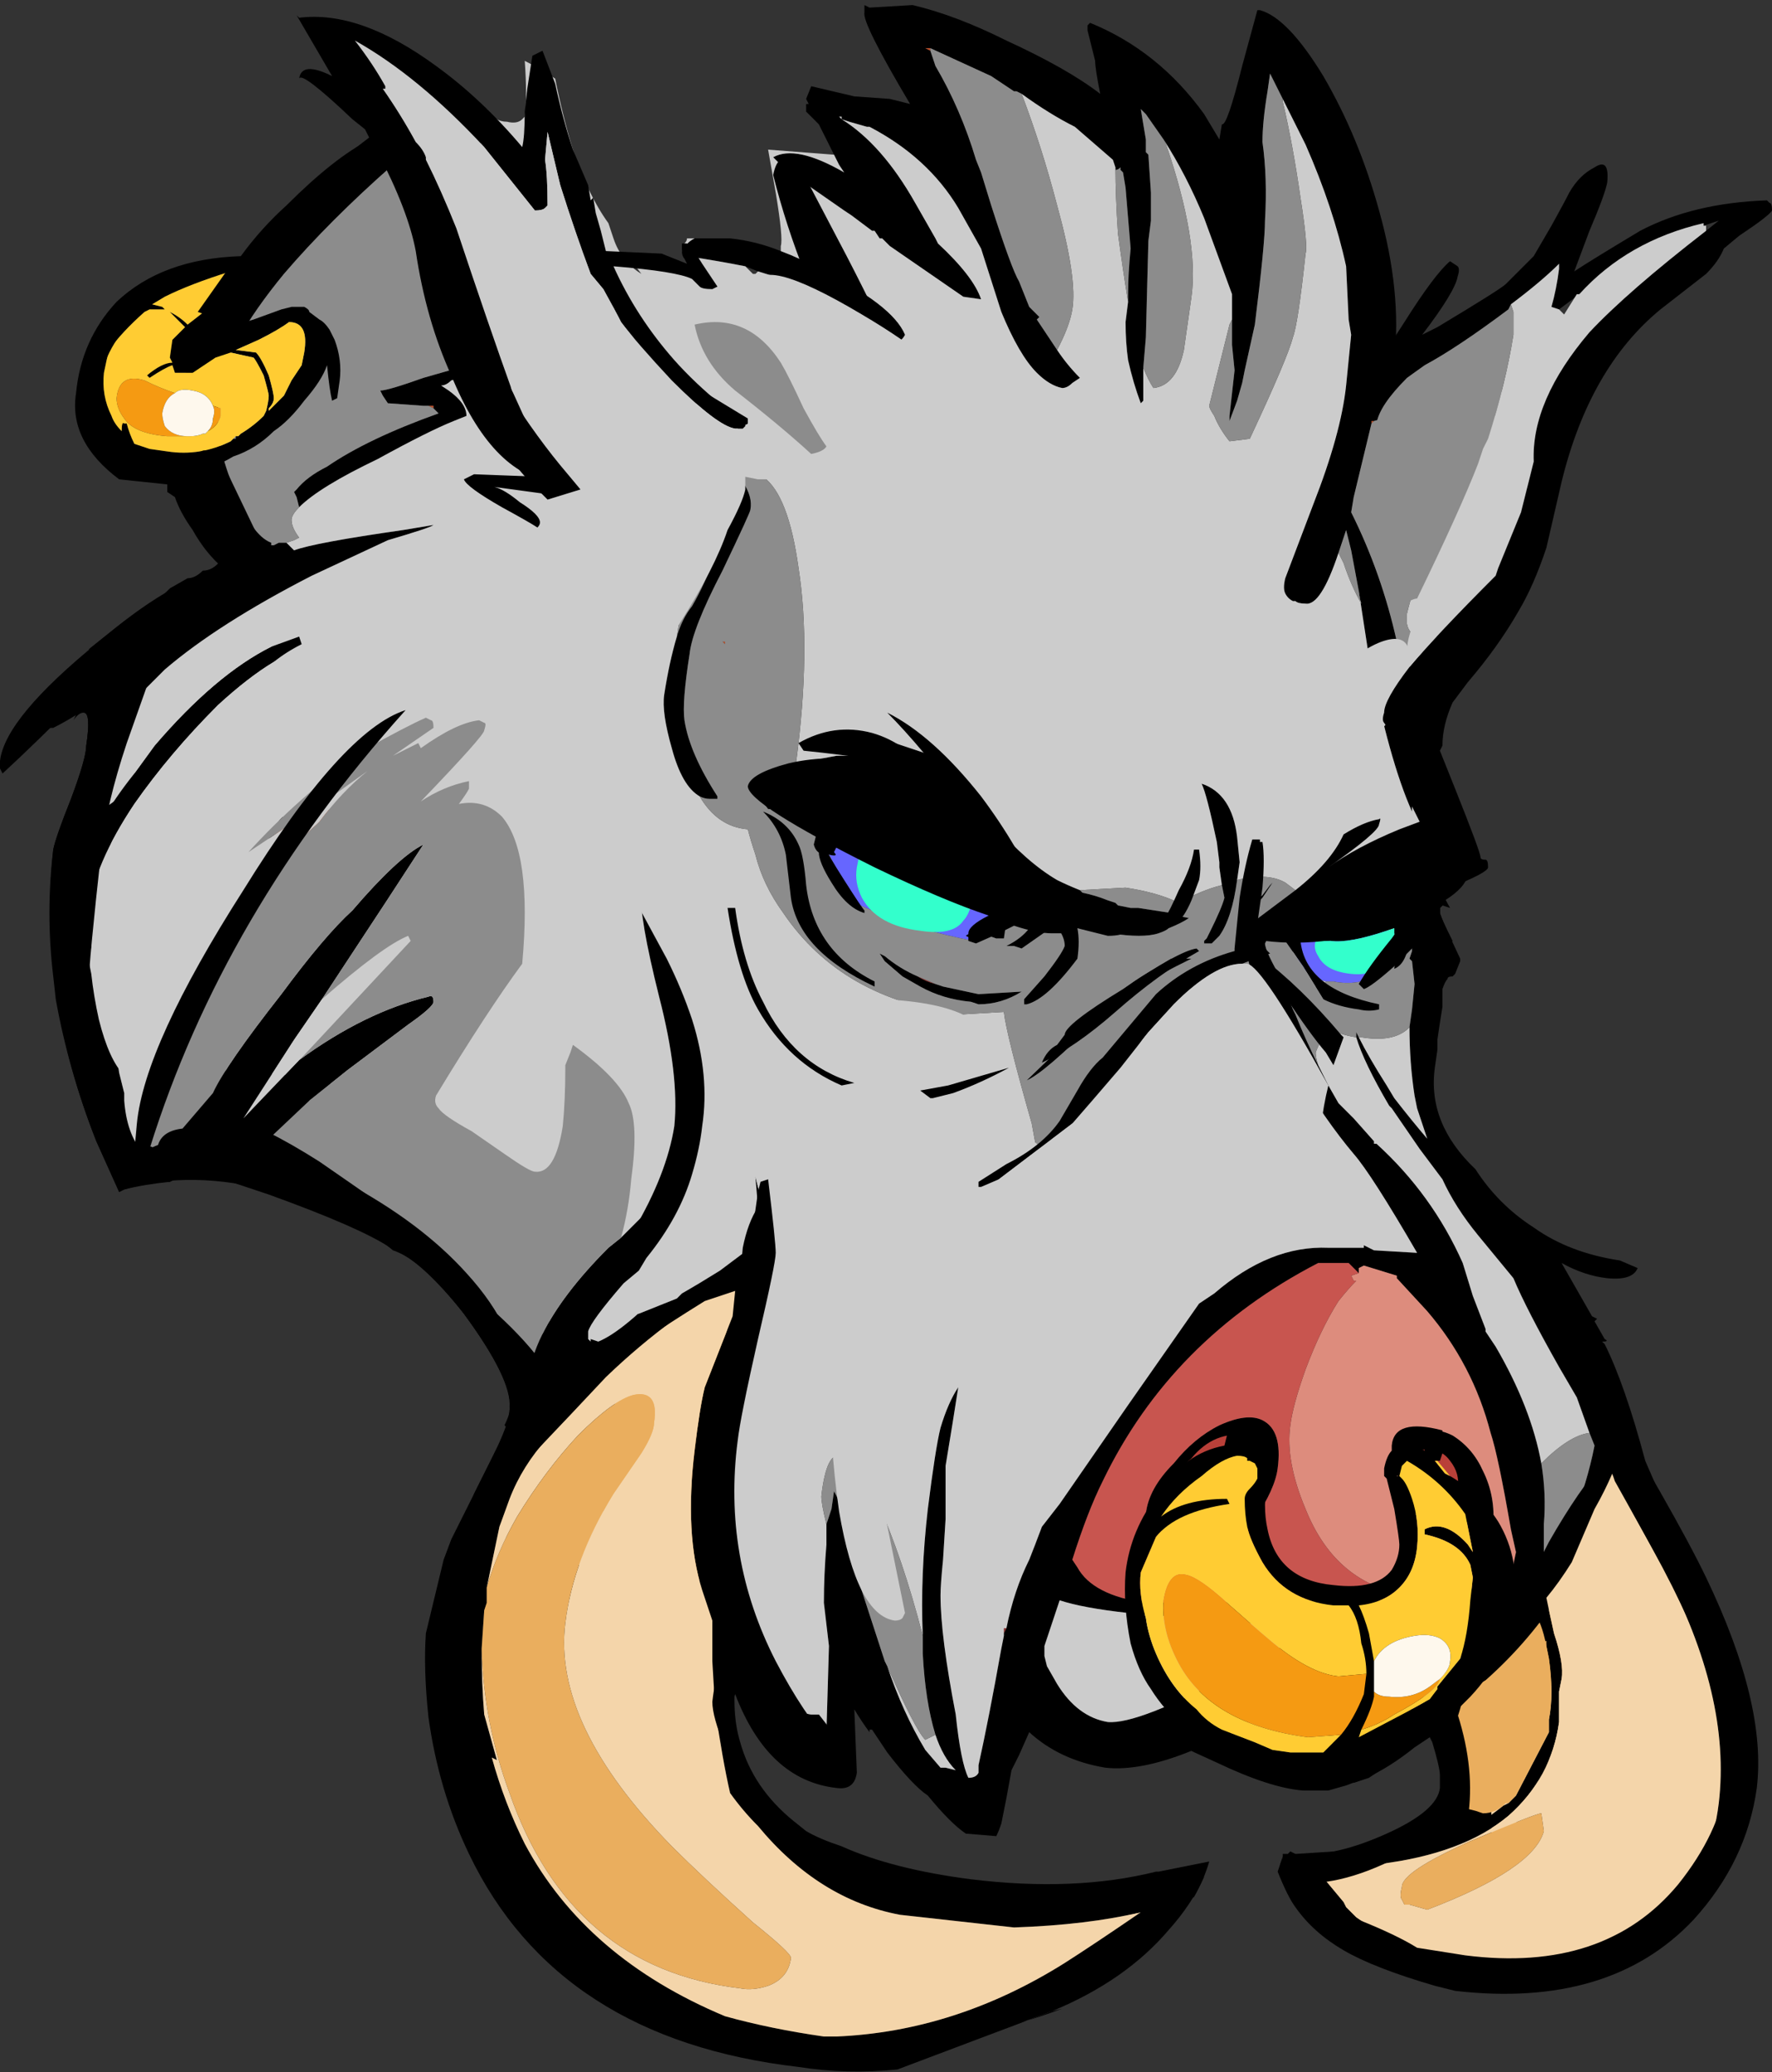 <?xml version="1.0" encoding="UTF-8" standalone="no"?>
<svg xmlns:ffdec="https://www.free-decompiler.com/flash" xmlns:xlink="http://www.w3.org/1999/xlink" ffdec:objectType="shape" height="40.85px" width="34.95px" xmlns="http://www.w3.org/2000/svg">
  <rect width="100%" height="100%" fill="#333333" stroke="none"/>
  <g transform="matrix(1.0, 0.0, 0.0, 1.0, 17.25, 34.75)">
    <path d="M-0.8 -31.7 L-1.1 -32.3 -1.35 -32.55 -1.35 -32.7 -1.3 -32.7 -1.35 -32.8 -1.25 -33.05 -0.4 -32.85 0.3 -32.8 0.7 -32.7 Q-0.25 -34.3 -0.2 -34.5 L-0.2 -34.65 -0.1 -34.6 0.75 -34.65 Q1.6 -34.45 2.6 -33.95 3.8 -33.4 4.45 -32.9 4.35 -33.4 4.35 -33.55 L4.2 -34.15 4.2 -34.25 4.25 -34.3 Q5.6 -33.75 6.5 -32.5 L6.8 -32.0 6.85 -32.3 Q6.95 -32.25 7.25 -33.45 L7.55 -34.55 7.6 -34.55 Q8.15 -34.4 8.85 -33.25 9.55 -32.05 9.95 -30.6 10.4 -29.0 10.25 -27.65 L13.1 -24.9 10.85 -20.05 11.75 -17.75 11.05 -17.4 11.35 -16.85 11.2 -16.9 11.15 -16.85 11.15 -16.75 Q11.15 -16.7 11.55 -15.85 L11.55 -15.8 11.45 -15.55 11.4 -15.5 Q11.3 -15.5 11.3 -15.45 11.25 -15.4 11.2 -15.25 L11.2 -15.1 Q11.2 -15.0 11.2 -14.9 11.15 -14.6 11.1 -14.25 L11.1 -14.05 11.05 -13.7 Q10.9 -12.6 11.85 -11.7 12.3 -11.0 13.0 -10.55 13.7 -10.05 14.7 -9.9 L15.05 -9.75 Q14.95 -9.5 14.45 -9.55 14.0 -9.6 13.55 -9.85 L14.15 -8.8 14.25 -8.75 14.2 -8.7 14.4 -8.35 Q14.5 -8.3 14.35 -8.3 L14.4 -8.25 Q14.8 -7.45 15.2 -5.95 15.9 -4.35 16.0 -4.05 16.05 -3.75 15.9 -2.7 L11.6 2.3 Q11.7 1.85 11.45 -0.85 L11.4 -0.95 10.35 -0.1 9.75 0.3 9.45 0.4 Q9.25 0.2 9.3 0.1 L8.45 -1.45 Q5.9 0.25 4.55 0.1 3.65 -0.05 3.05 -0.6 L2.85 -0.15 2.7 0.15 2.6 0.7 2.5 1.2 Q2.45 1.35 2.4 1.45 L1.8 1.4 Q1.5 1.2 1.05 0.65 0.75 0.45 0.25 -0.2 L-0.05 -0.65 -0.1 -0.65 -0.1 -0.6 Q-0.25 -0.8 -0.4 -1.05 L-0.35 0.2 Q-0.4 0.55 -0.75 0.5 -2.1 0.35 -2.75 -1.35 -3.05 -0.5 -3.05 -0.3 L-7.4 -4.55 Q-7.3 -5.25 -7.0 -5.95 L-6.9 -6.3 -7.3 -6.65 Q-7.2 -6.85 -7.2 -6.95 -7.1 -7.5 -8.1 -8.85 -8.9 -9.85 -9.45 -10.1 -10.2 -10.8 -11.1 -11.2 L-13.25 -11.65 -13.7 -11.55 -13.9 -11.45 Q-14.4 -11.4 -14.8 -11.3 L-14.9 -11.25 -15.35 -12.25 Q-15.9 -13.65 -16.15 -15.05 L-16.2 -15.5 Q-16.35 -16.75 -16.2 -18.0 -16.15 -18.25 -15.85 -19.0 -15.55 -19.8 -15.55 -20.05 -15.45 -20.7 -15.6 -20.7 L-15.65 -20.7 -15.6 -20.75 Q-15.9 -20.55 -16.2 -20.4 L-16.3 -20.4 -15.4 -21.9 -15.5 -21.95 Q-14.45 -22.8 -14.05 -23.0 L-13.9 -23.15 -13.55 -23.35 Q-13.4 -23.35 -13.25 -23.5 -13.05 -23.5 -12.9 -23.7 L-13.0 -25.3 Q-13.2 -25.7 -13.45 -26.05 L-13.65 -27.05 Q-13.5 -28.25 -12.25 -29.8 -11.2 -31.15 -9.75 -32.2 L-8.45 -31.35 -3.9 -27.35 -2.5 -26.5 -2.5 -26.4 Q-2.55 -26.35 -2.65 -26.4 L-6.2 -28.0 -7.25 -27.05 Q-6.65 -26.1 -6.05 -25.4 L-5.8 -25.1 -6.45 -24.9 -6.75 -25.2 Q-7.05 -25.5 -7.35 -25.95 L-8.1 -27.35 Q-8.2 -27.3 -8.35 -27.25 -8.45 -27.15 -8.55 -27.15 L-8.4 -27.05 Q-8.05 -26.8 -8.05 -26.55 L-8.3 -26.45 Q-8.8 -26.25 -9.8 -25.7 -10.95 -25.15 -11.35 -24.75 L-11.4 -24.95 -11.45 -25.05 -11.4 -25.1 Q-11.2 -25.35 -10.8 -25.55 -10.0 -26.1 -8.6 -26.6 L-8.7 -26.7 -8.7 -26.75 -8.8 -26.75 -8.9 -26.75 -9.6 -26.8 -9.7 -26.95 -9.75 -27.05 Q-9.6 -27.05 -8.9 -27.3 L-8.2 -27.5 -9.5 -31.5 Q-10.75 -30.4 -11.65 -29.35 -12.8 -27.95 -12.95 -27.0 L-12.95 -26.15 Q-12.85 -25.65 -12.65 -25.15 -12.3 -24.2 -11.9 -24.05 L-11.9 -24.0 -11.85 -24.0 -11.75 -24.05 -11.6 -24.05 -11.45 -23.9 Q-11.05 -24.05 -9.3 -24.3 L-8.7 -24.4 Q-8.75 -24.35 -9.6 -24.1 L-11.1 -23.4 Q-12.95 -22.45 -14.0 -21.55 L-14.5 -21.05 -15.65 -18.5 -15.5 -18.6 -15.0 -18.95 -14.7 -19.2 -15.15 -17.85 -14.95 -13.95 -14.9 -13.6 -14.8 -13.2 -11.7 -18.65 Q-11.55 -18.6 -11.25 -18.95 L-10.9 -19.05 -11.65 -18.45 -13.1 -17.2 -14.1 -14.65 Q-14.4 -13.65 -14.55 -12.45 L-14.5 -12.2 Q-14.3 -12.7 -13.9 -13.2 L-13.85 -13.45 Q-13.7 -13.6 -13.5 -13.7 L-10.85 -13.5 -12.0 -12.45 Q-11.5 -12.2 -10.95 -11.85 L-10.3 -11.4 Q-8.05 -9.85 -7.45 -8.85 -6.85 -8.3 -6.5 -7.8 L-6.3 -8.55 -4.75 -10.5 Q-4.1 -11.6 -3.95 -12.55 -3.85 -13.55 -4.25 -15.1 -4.65 -16.7 -4.6 -17.15 L-4.4 -17.95 -2.9 -12.7 -4.85 -8.85 -4.65 -8.85 -3.9 -9.15 -3.8 -9.25 Q-3.45 -9.45 -3.05 -9.7 L-2.25 -10.3 -2.3 -9.55 Q-2.35 -8.55 -2.4 -7.55 L-0.95 -10.0 -1.1 -9.0 -2.5 -3.65 Q-2.4 -3.2 -2.45 -2.85 L-1.0 -0.35 -1.0 -0.4 -0.95 -0.5 -0.95 -0.6 -0.9 -2.3 -1.0 -3.15 Q-1.0 -3.7 -0.95 -4.3 L-0.95 -4.7 -0.85 -5.0 -0.8 -5.35 Q-0.6 -5.0 -0.55 -4.45 L-0.55 -4.3 0.2 -2.0 0.25 -1.9 Q0.55 -1.0 1.0 -0.25 L1.3 0.1 1.4 0.1 1.6 0.15 Q1.35 -0.1 1.2 -0.55 1.0 -1.2 0.95 -2.15 L0.95 -2.5 Q0.9 -3.7 1.05 -5.0 1.2 -6.2 1.3 -6.6 1.45 -7.1 1.65 -7.4 1.55 -6.75 1.4 -5.85 1.4 -5.55 1.4 -4.8 L1.35 -4.0 Q1.3 -3.5 1.3 -3.3 1.3 -2.5 1.6 -0.95 1.7 0.0 1.85 0.3 2.0 0.3 2.05 0.2 L2.05 0.05 Q2.25 -0.85 2.5 -2.25 L2.55 -2.5 2.55 -2.55 2.6 -2.65 Q2.75 -3.4 3.05 -4.0 3.15 -4.25 3.3 -4.65 L3.65 -5.1 5.0 -7.05 6.4 -9.05 Q6.55 -9.15 6.7 -9.25 7.8 -10.2 8.95 -10.15 9.3 -10.15 9.65 -10.15 L9.65 -10.2 9.85 -10.1 10.7 -10.05 Q9.8 -11.6 9.45 -12.0 8.9 -12.65 8.3 -13.65 L7.8 -14.55 7.4 -15.7 7.35 -15.9 7.3 -16.15 7.15 -16.2 7.15 -16.35 7.45 -16.95 7.65 -17.1 7.8 -17.3 7.85 -17.35 7.65 -17.05 7.35 -16.75 7.5 -16.6 8.3 -17.2 Q9.0 -17.75 9.25 -18.3 9.65 -18.55 9.95 -18.6 10.0 -18.65 9.95 -18.5 9.95 -18.35 8.95 -17.65 L8.95 -17.65 Q9.5 -18.05 10.35 -18.4 L10.75 -18.55 10.6 -18.85 10.6 -18.75 Q10.15 -19.75 9.75 -21.8 L9.55 -23.1 9.4 -23.9 9.3 -24.3 9.15 -23.85 Q8.8 -22.8 8.5 -22.85 8.35 -22.85 8.3 -22.9 L8.25 -22.9 Q8.15 -22.95 8.1 -23.05 8.05 -23.15 8.1 -23.35 L8.65 -24.8 Q9.2 -26.2 9.3 -27.15 L9.4 -28.15 9.35 -28.45 9.3 -29.5 Q9.05 -30.65 8.5 -31.9 L8.05 -32.8 7.8 -33.3 7.75 -32.95 Q7.65 -32.35 7.65 -31.95 7.75 -31.25 7.7 -30.4 7.7 -29.95 7.5 -28.35 L7.3 -27.45 7.25 -27.2 7.15 -26.85 7.0 -26.45 7.0 -26.55 7.1 -27.45 7.05 -27.95 7.05 -28.45 7.05 -28.95 6.5 -30.45 Q6.15 -31.3 5.7 -32.0 L5.35 -32.5 5.25 -32.6 5.35 -32.0 5.35 -31.75 5.4 -31.7 5.45 -30.95 5.45 -30.4 5.4 -30.0 5.35 -28.1 5.3 -27.5 5.3 -26.85 5.25 -26.8 Q5.1 -27.2 5.0 -27.65 4.95 -28.0 4.95 -28.4 L5.0 -28.8 5.0 -28.95 Q5.0 -29.35 5.05 -29.85 L4.95 -31.05 4.9 -31.35 4.85 -31.4 4.85 -31.45 Q4.8 -31.4 4.75 -31.4 L4.75 -31.45 4.7 -31.6 3.95 -32.25 Q3.45 -32.5 2.9 -32.9 L2.8 -32.95 2.75 -32.95 2.3 -33.25 1.1 -33.8 1.0 -33.8 1.1 -33.75 1.2 -33.45 Q1.7 -32.6 2.0 -31.6 L2.1 -31.35 2.3 -30.7 Q2.7 -29.45 2.85 -29.2 L3.05 -28.7 3.25 -28.5 3.2 -28.45 3.6 -27.85 Q3.8 -27.55 4.05 -27.3 L3.9 -27.2 Q3.8 -27.1 3.7 -27.1 3.45 -27.15 3.2 -27.4 2.85 -27.75 2.5 -28.6 L2.1 -29.85 1.65 -30.65 Q1.05 -31.65 -0.1 -32.25 L-0.15 -32.25 -0.5 -32.35 -0.65 -32.4 -0.65 -32.45 -0.7 -32.45 -0.65 -32.4 Q0.15 -31.9 0.8 -30.75 L1.2 -30.05 1.25 -29.95 Q1.95 -29.3 2.1 -28.85 L1.75 -28.9 0.3 -29.9 0.15 -30.05 0.1 -30.05 0.0 -30.2 -0.05 -30.2 -0.45 -30.5 -0.6 -30.6 -1.75 -31.4 -2.0 -31.65 Q-1.55 -31.9 -0.6 -31.35 L-0.7 -31.5 -0.8 -31.7 M-3.7 -29.7 L-3.75 -29.75 -3.75 -29.8 Q-3.75 -29.95 -3.55 -30.05 L-2.85 -30.05 Q-2.35 -30.0 -1.85 -29.8 -1.45 -29.65 -1.1 -29.45 0.35 -28.75 0.6 -28.15 0.55 -28.05 0.45 -28.0 0.0 -28.4 -0.55 -28.7 -1.25 -29.1 -1.65 -29.2 L-2.3 -29.4 -2.55 -29.5 Q-3.05 -29.6 -3.7 -29.7 M11.0 -21.9 L12.45 -27.05 10.55 -26.65 9.85 -26.45 9.8 -26.45 9.8 -26.4 9.45 -24.95 9.4 -24.65 Q10.0 -23.45 10.3 -22.1 L10.35 -22.05 10.55 -20.95 11.0 -21.9 M-1.55 -19.7 L-0.75 -19.85 -0.1 -19.85 0.25 -20.15 1.15 -19.85 2.35 -18.5 Q3.0 -17.75 3.6 -17.4 3.8 -17.3 4.05 -17.2 L4.1 -17.15 Q4.35 -17.1 4.6 -17.0 L4.75 -16.95 4.8 -16.9 5.05 -16.85 5.2 -16.85 5.85 -16.75 5.95 -16.7 6.2 -16.65 Q6.05 -16.55 5.8 -16.45 5.75 -16.4 5.6 -16.35 5.3 -16.25 4.65 -16.35 L3.7 -16.6 3.7 -16.4 3.5 -16.5 3.4 -16.4 2.9 -16.05 2.75 -16.1 2.6 -16.1 Q2.9 -16.25 3.05 -16.45 L2.85 -16.6 2.7 -16.5 2.55 -16.5 2.55 -16.35 2.4 -16.25 2.3 -16.3 2.4 -16.6 2.35 -16.7 0.35 -17.7 -0.75 -18.05 -0.8 -17.95 Q-0.7 -17.85 -0.9 -17.9 L-0.95 -17.9 Q-1.15 -17.9 -1.2 -18.1 L-1.15 -18.3 -1.95 -18.8 -2.1 -18.8 -2.25 -19.0 -1.55 -19.7 M6.85 -17.3 L6.8 -17.65 6.8 -17.75 6.75 -18.15 Q6.55 -19.1 6.45 -19.3 7.05 -19.1 7.15 -18.25 L7.2 -17.75 7.15 -17.4 Q7.05 -16.65 6.8 -16.3 L6.65 -16.15 6.5 -16.15 6.5 -16.2 6.55 -16.25 6.6 -16.35 Q6.85 -16.85 6.9 -17.05 L6.85 -17.3 M1.2 -15.35 L1.35 -15.3 2.05 -15.15 2.9 -15.2 Q2.5 -14.95 2.05 -14.95 L1.9 -15.0 Q1.35 -15.05 0.9 -15.3 L0.55 -15.5 0.2 -15.8 0.1 -15.95 0.2 -15.9 Q0.5 -15.65 0.85 -15.5 1.0 -15.4 1.2 -15.35 M-3.45 -19.05 Q-3.8 -19.25 -4.0 -20.0 -4.2 -20.7 -4.15 -21.05 -4.05 -21.7 -3.9 -22.2 -3.8 -22.55 -3.6 -22.8 -3.1 -23.65 -2.7 -25.25 L-2.6 -25.25 Q-2.4 -24.95 -2.45 -24.7 -2.45 -24.65 -3.0 -23.5 -3.6 -22.35 -3.65 -21.85 -3.8 -20.9 -3.75 -20.55 -3.65 -19.9 -3.1 -19.05 L-3.1 -19.0 -3.25 -19.0 Q-3.35 -19.0 -3.45 -19.05 M5.35 -15.55 L5.85 -15.85 6.25 -15.85 5.95 -15.7 Q5.45 -15.45 5.15 -15.15 L4.4 -14.65 Q3.35 -13.6 3.0 -13.45 L4.4 -14.8 Q4.85 -15.25 5.35 -15.55 M8.3 -16.0 L8.15 -15.95 Q8.05 -16.1 8.0 -16.2 L8.0 -16.45 7.75 -16.35 Q7.8 -16.05 7.9 -15.75 L7.95 -15.65 8.0 -15.55 8.15 -15.1 8.25 -14.85 8.3 -14.75 Q8.5 -14.25 8.75 -13.75 L8.95 -13.35 9.15 -13.0 Q9.2 -12.95 9.25 -12.9 L9.45 -12.7 9.85 -12.25 9.85 -12.2 9.9 -12.2 Q11.0 -11.2 11.6 -9.85 L11.8 -9.2 12.05 -8.55 12.05 -8.5 12.25 -8.2 Q12.95 -7.0 13.15 -5.9 13.25 -5.3 13.2 -4.7 13.2 -4.25 13.2 -3.9 L13.1 -3.6 Q13.9 -4.75 14.2 -6.25 L14.1 -6.5 13.85 -7.2 13.5 -7.8 Q12.85 -8.95 12.6 -9.55 L11.9 -10.4 Q11.45 -10.95 11.2 -11.5 L10.75 -12.1 10.2 -12.9 10.15 -12.95 Q9.65 -13.8 9.5 -14.3 L9.5 -14.4 9.55 -14.3 Q9.75 -13.9 10.1 -13.35 L10.25 -13.1 Q10.6 -12.65 10.9 -12.3 L10.7 -12.9 10.65 -13.15 Q10.55 -13.8 10.55 -14.5 L10.6 -14.85 10.65 -15.35 10.6 -15.8 10.55 -15.85 10.6 -16.0 10.6 -16.1 Q10.65 -16.55 10.4 -16.9 L10.15 -16.65 9.95 -17.1 Q9.95 -17.35 10.05 -17.45 L8.95 -17.05 8.6 -16.75 8.5 -16.45 Q8.35 -16.2 8.35 -16.05 L8.3 -16.0 M10.75 -3.2 L12.5 -3.55 Q12.55 -3.65 12.65 -4.15 L12.55 -4.6 Q12.3 -6.05 12.15 -6.5 11.8 -7.85 10.9 -8.9 L10.3 -9.55 10.3 -9.6 9.65 -9.8 9.55 -9.75 9.55 -9.65 9.35 -9.85 8.75 -9.85 Q5.85 -8.35 4.5 -5.55 4.2 -4.95 3.9 -4.0 L4.0 -3.85 Q4.3 -3.3 5.35 -3.15 L10.75 -3.2 M5.35 -4.9 Q5.4 -5.4 5.9 -5.9 6.3 -6.4 6.8 -6.65 7.35 -6.9 7.65 -6.75 8.05 -6.55 7.95 -5.8 7.9 -5.4 7.5 -4.8 6.9 -3.95 6.15 -4.05 L5.35 -4.9 M8.55 -2.65 L5.0 -2.95 Q4.1 -3.05 3.65 -3.2 L3.35 -2.3 3.35 -2.1 3.4 -1.9 3.6 -1.55 Q4.0 -0.9 4.6 -0.8 5.2 -0.75 7.05 -1.75 L8.6 -2.6 8.55 -2.65 M11.4 -6.45 Q11.8 -6.2 12.0 -5.75 12.25 -5.25 12.2 -4.65 L10.4 -4.95 10.3 -5.75 10.7 -6.45 Q11.0 -6.65 11.4 -6.45 M10.7 -1.05 L12.1 -2.4 12.65 -2.95 Q12.45 -2.85 12.2 -2.8 L10.6 -1.05 10.7 -1.05 M14.65 -4.5 L14.5 -5.1 14.4 -5.05 14.25 -4.65 13.4 -3.15 Q12.75 -2.2 11.85 -1.45 L11.9 -1.35 11.8 -1.45 11.75 -1.4 11.8 -1.3 12.15 -0.4 12.15 0.65 Q12.2 1.75 12.15 2.15 L14.8 -2.9 14.65 -4.5 M-4.7 -8.0 L-6.45 -4.15 -3.75 -3.05 -3.25 -4.0 -3.3 -5.05 Q-3.3 -6.0 -3.2 -6.9 L-3.1 -7.4 -2.9 -8.6 -3.1 -8.5 -3.75 -8.35 -4.35 -8.35 -4.7 -8.0" fill="#000000" fill-rule="evenodd" stroke="none"/>
    <path d="M1.1 -33.75 L1.0 -33.8 1.1 -33.8 1.1 -33.75 M7.15 -16.2 L7.3 -16.15 7.15 -16.2 M-1.1 -9.0 L-0.95 -10.0 -1.1 -9.0 M-14.1 -14.65 L-13.1 -17.2 -11.65 -18.45 Q-11.2 -18.7 -10.7 -18.8 L-11.6 -17.55 Q-12.65 -16.5 -12.8 -16.3 L-13.85 -13.95 Q-14.1 -14.15 -14.1 -14.65 M-8.8 -26.75 L-8.7 -26.75 -8.7 -26.7 -8.8 -26.75 M9.85 -26.45 L9.8 -26.4 9.8 -26.45 9.85 -26.45 M8.65 -14.85 Q8.75 -14.95 8.8 -15.05 L8.8 -15.0 Q8.75 -14.7 8.7 -14.8 L8.65 -14.85 M8.6 -2.6 L8.55 -2.65 8.6 -2.6 M10.7 -1.05 L10.6 -1.05 10.7 -1.05 M-3.0 -22.1 L-2.95 -22.1 -2.95 -22.05 -3.0 -22.1" fill="#bd502b" fill-rule="evenodd" stroke="none"/>
    <path d="M7.8 -14.55 L8.3 -13.65 7.8 -14.55 M2.6 -2.65 L2.55 -2.55 2.55 -2.5 2.55 -2.65 2.6 -2.65 M5.2 -16.85 L5.05 -16.85 5.2 -16.85 M0.85 -15.5 L1.2 -15.35 Q1.0 -15.4 0.85 -15.5 M-2.9 -8.6 L-3.1 -8.5 -2.9 -8.6 M-3.75 -8.35 L-4.3 -8.35 -4.35 -8.35 -3.75 -8.35" fill="#943230" fill-rule="evenodd" stroke="none"/>
    <path d="M14.65 -4.5 L14.8 -2.9 12.15 -0.4 11.8 -1.3 11.75 -1.4 11.8 -1.45 11.9 -1.35 11.85 -1.45 Q12.75 -2.2 13.4 -3.15 L14.25 -4.65 14.65 -4.5 M14.4 -5.05 L14.5 -5.1 14.4 -5.05 M-4.7 -8.0 L-4.3 -8.35 -3.75 -8.35 -3.1 -8.5 -2.9 -8.6 -3.1 -7.4 -3.75 -5.85 -3.3 -5.05 -3.25 -4.0 -3.75 -3.05 -4.0 -5.5 -4.15 -5.85 -6.45 -4.15 -4.7 -8.0" fill="#eaae5e" fill-rule="evenodd" stroke="none"/>
    <path d="M14.5 -5.1 L14.65 -4.5 14.25 -4.65 14.4 -5.05 14.5 -5.1 M-4.3 -8.35 L-4.7 -8.0 -4.35 -8.35 -4.3 -8.35 M-4.15 -5.85 L-4.0 -5.5 -4.15 -5.85 M-3.3 -5.05 L-3.75 -5.85 -3.1 -7.4 -3.2 -6.9 Q-3.3 -6.0 -3.3 -5.05" fill="#c47628" fill-rule="evenodd" stroke="none"/>
    <path d="M14.8 -2.9 L12.15 2.15 Q12.2 1.75 12.15 0.65 L12.15 -0.4 14.8 -2.9 M-6.45 -4.15 L-4.15 -5.85 -4.0 -5.5 -3.75 -3.05 -6.45 -4.15" fill="#f4d5aa" fill-rule="evenodd" stroke="none"/>
    <path d="M9.55 -9.65 L9.55 -9.75 9.65 -9.8 10.3 -9.6 10.3 -9.55 10.9 -8.9 Q11.8 -7.85 12.15 -6.5 12.3 -6.05 12.55 -4.6 L12.65 -4.15 Q12.55 -3.65 12.5 -3.55 L10.75 -3.2 10.55 -3.3 Q9.1 -3.5 8.5 -5.0 8.1 -5.95 8.2 -6.65 8.25 -7.05 8.5 -7.75 8.8 -8.55 9.15 -9.1 9.35 -9.35 9.5 -9.5 L9.45 -9.5 9.4 -9.6 9.55 -9.65 M11.4 -6.45 Q11.0 -6.65 10.7 -6.45 L10.3 -5.75 10.4 -4.95 12.2 -4.65 Q12.25 -5.25 12.0 -5.75 11.8 -6.2 11.4 -6.45" fill="#dd8c7d" fill-rule="evenodd" stroke="none"/>
    <path d="M10.75 -3.2 L5.35 -3.15 Q4.3 -3.3 4.0 -3.85 L3.9 -4.0 Q4.2 -4.95 4.5 -5.55 5.85 -8.35 8.75 -9.85 L9.35 -9.85 9.55 -9.65 9.4 -9.6 9.45 -9.5 9.5 -9.5 Q9.35 -9.35 9.15 -9.1 8.8 -8.55 8.5 -7.75 8.25 -7.05 8.2 -6.65 8.1 -5.95 8.5 -5.0 9.1 -3.5 10.55 -3.3 L10.75 -3.2 M5.35 -4.9 L6.15 -4.05 Q6.9 -3.95 7.5 -4.8 7.9 -5.4 7.95 -5.8 8.05 -6.55 7.65 -6.75 7.35 -6.9 6.8 -6.65 6.3 -6.4 5.9 -5.9 5.4 -5.4 5.35 -4.9" fill="#c8554f" fill-rule="evenodd" stroke="none"/>
    <path d="M8.0 -15.55 L7.95 -15.65 8.05 -15.55 8.0 -15.55" fill="#ffffff" fill-rule="evenodd" stroke="none"/>
    <path d="M-0.9 -17.9 Q-0.7 -17.85 -0.8 -17.95 L-0.75 -18.05 0.35 -17.7 2.35 -16.7 2.3 -16.55 1.95 -16.2 Q0.9 -16.4 -0.05 -16.8 L-0.4 -16.95 -0.9 -17.9 M8.3 -16.0 L8.35 -16.05 Q8.35 -16.2 8.5 -16.45 L8.6 -16.75 8.95 -17.05 10.05 -17.45 Q9.95 -17.35 9.95 -17.1 L10.15 -16.65 10.05 -16.05 9.95 -15.55 Q9.55 -15.3 9.05 -15.4 L8.9 -15.4 Q8.45 -15.5 8.3 -15.95 L8.3 -16.0" fill="#6666ff" fill-rule="evenodd" stroke="none"/>
    <path d="M-8.45 -31.35 L-7.5 -32.15 -7.65 -32.6 Q-7.5 -32.35 -7.25 -32.35 -7.05 -32.3 -6.95 -32.4 L-6.9 -32.45 Q-6.85 -32.85 -6.9 -33.55 -6.6 -33.4 -6.3 -33.2 -6.15 -32.45 -5.95 -31.8 -5.65 -30.9 -5.25 -30.35 L-5.15 -30.05 Q-5.0 -29.6 -4.6 -29.35 L-4.75 -29.55 -3.6 -29.45 -3.15 -29.1 -3.1 -29.1 -3.7 -29.7 Q-3.05 -29.6 -2.55 -29.5 L-2.4 -29.35 -2.35 -29.35 -2.3 -29.4 -1.65 -29.2 Q-1.25 -29.1 -0.55 -28.7 0.0 -28.4 0.45 -28.0 0.55 -28.05 0.6 -28.15 0.35 -28.75 -1.1 -29.45 -1.45 -29.65 -1.85 -29.8 L-1.85 -29.9 Q-1.8 -30.05 -1.95 -30.95 L-2.1 -31.8 -0.8 -31.7 -0.7 -31.5 -0.6 -31.35 Q-1.55 -31.9 -2.0 -31.65 L-1.75 -31.4 -0.6 -30.6 -0.45 -30.5 -0.05 -30.2 0.0 -30.2 0.1 -30.05 0.15 -30.05 0.3 -29.9 1.75 -28.9 2.1 -28.85 Q1.95 -29.3 1.25 -29.95 L1.2 -30.05 0.8 -30.75 Q0.15 -31.9 -0.65 -32.4 L-0.7 -32.45 -0.65 -32.45 -0.65 -32.4 -0.5 -32.35 -0.15 -32.25 -0.1 -32.25 Q1.05 -31.65 1.65 -30.65 L2.1 -29.85 2.5 -28.6 Q2.85 -27.75 3.2 -27.4 3.45 -27.15 3.7 -27.1 3.8 -27.1 3.9 -27.2 L4.05 -27.3 Q3.8 -27.55 3.6 -27.85 L3.65 -27.95 Q3.85 -28.35 3.9 -28.65 4.0 -29.25 3.6 -30.7 3.3 -31.85 2.9 -32.9 3.45 -32.5 3.95 -32.25 L4.7 -31.6 4.75 -31.45 Q4.75 -30.9 4.8 -30.15 4.9 -29.4 5.0 -28.8 L4.95 -28.4 Q4.95 -28.0 5.0 -27.65 5.1 -27.2 5.25 -26.8 L5.3 -26.85 5.3 -27.5 Q5.4 -27.25 5.5 -27.1 5.95 -27.15 6.1 -27.85 L6.25 -28.9 Q6.4 -30.0 5.75 -31.9 L5.7 -32.0 Q6.15 -31.3 6.5 -30.45 L7.05 -28.95 7.05 -28.45 7.0 -28.35 Q6.65 -26.95 6.6 -26.75 6.6 -26.7 6.7 -26.55 6.8 -26.3 7.0 -26.05 L7.4 -26.1 Q8.15 -27.7 8.25 -28.1 8.35 -28.35 8.5 -29.75 8.55 -29.9 8.4 -30.85 8.25 -31.9 8.05 -32.75 L8.05 -32.8 8.5 -31.9 Q9.05 -30.65 9.3 -29.5 L9.35 -28.45 9.4 -28.15 9.3 -27.15 Q9.2 -26.2 8.65 -24.8 L8.1 -23.35 Q8.05 -23.15 8.1 -23.05 8.15 -22.95 8.25 -22.9 L8.3 -22.9 Q8.35 -22.85 8.5 -22.85 8.8 -22.8 9.15 -23.85 L9.25 -23.65 Q9.4 -23.2 9.6 -22.85 9.55 -23.0 9.55 -23.1 L9.75 -21.8 Q10.15 -19.75 10.6 -18.75 L10.6 -18.85 10.75 -18.55 10.35 -18.4 Q9.5 -18.05 8.95 -17.65 L8.95 -17.65 Q9.95 -18.35 9.95 -18.5 10.0 -18.65 9.95 -18.6 9.65 -18.55 9.25 -18.3 9.0 -17.75 8.3 -17.2 L8.1 -17.35 Q7.75 -17.55 7.15 -17.4 L7.2 -17.75 7.15 -18.25 Q7.05 -19.1 6.45 -19.3 6.55 -19.1 6.75 -18.15 L6.8 -17.75 6.8 -17.65 6.85 -17.3 Q6.45 -17.2 6.0 -16.95 5.6 -17.15 4.95 -17.25 L4.05 -17.2 Q3.8 -17.3 3.6 -17.4 3.0 -17.75 2.35 -18.5 L1.15 -19.85 0.25 -20.15 -0.1 -19.85 -0.75 -19.85 -1.55 -19.7 Q-1.25 -21.95 -1.5 -23.55 -1.7 -25.0 -2.2 -25.35 -2.7 -25.7 -3.2 -24.75 -3.65 -23.85 -3.9 -22.2 -4.05 -21.7 -4.15 -21.05 -4.2 -20.7 -4.0 -20.0 -3.8 -19.25 -3.45 -19.05 -3.1 -18.45 -2.5 -18.4 -2.45 -18.2 -2.35 -17.9 -2.2 -17.3 -1.8 -16.75 -0.65 -15.05 1.7 -14.75 L2.55 -14.8 Q2.6 -14.35 3.1 -12.6 L3.2 -12.05 3.25 -12.0 3.3 -11.8 3.45 -12.1 Q3.85 -12.8 4.45 -13.35 L4.55 -13.55 6.2 -15.25 7.4 -15.7 7.8 -14.55 8.3 -13.65 Q8.9 -12.65 9.45 -12.0 9.8 -11.6 10.7 -10.05 L9.85 -10.1 9.65 -10.2 9.65 -10.15 Q9.3 -10.15 8.95 -10.15 7.8 -10.2 6.7 -9.25 6.55 -9.15 6.4 -9.05 L5.0 -7.05 3.65 -5.1 3.3 -4.65 Q3.15 -4.25 3.05 -4.0 2.75 -3.4 2.6 -2.65 L2.55 -2.65 2.55 -2.5 2.5 -2.25 Q2.25 -0.85 2.05 0.05 L2.05 0.2 Q2.0 0.3 1.85 0.3 1.7 0.0 1.6 -0.95 1.3 -2.5 1.3 -3.3 1.3 -3.5 1.35 -4.0 L1.4 -4.8 Q1.4 -5.55 1.4 -5.85 1.55 -6.75 1.65 -7.4 1.45 -7.1 1.3 -6.6 1.2 -6.2 1.05 -5.0 0.9 -3.7 0.95 -2.5 0.55 -4.05 0.05 -5.15 L-0.65 -6.05 Q-0.95 -6.15 -1.05 -5.25 -1.05 -5.1 -0.95 -4.7 L-0.95 -4.3 Q-1.0 -3.7 -1.0 -3.15 L-0.9 -2.3 -0.95 -0.6 -0.95 -0.5 -1.0 -0.4 -1.0 -0.35 -2.45 -2.85 Q-2.4 -3.2 -2.5 -3.65 L-1.1 -9.0 -0.95 -10.0 -2.4 -7.55 Q-2.35 -8.55 -2.3 -9.55 L-2.25 -10.3 -3.05 -9.7 Q-3.45 -9.45 -3.8 -9.25 L-3.9 -9.15 -4.65 -8.85 -4.85 -8.85 -2.9 -12.7 -4.4 -17.95 -4.6 -17.15 Q-4.65 -16.7 -4.25 -15.1 -3.85 -13.55 -3.95 -12.55 -4.1 -11.6 -4.75 -10.5 L-6.3 -8.55 -10.85 -13.5 -13.5 -13.7 Q-13.7 -13.6 -13.85 -13.45 L-13.9 -13.2 Q-14.3 -12.7 -14.5 -12.2 L-14.55 -12.45 Q-14.4 -13.65 -14.1 -14.65 -14.1 -14.15 -13.85 -13.95 L-12.8 -16.3 Q-12.65 -16.5 -11.6 -17.55 L-10.7 -18.8 Q-11.2 -18.7 -11.65 -18.45 L-10.9 -19.05 -11.25 -18.95 Q-11.55 -18.6 -11.7 -18.65 L-14.8 -13.2 -14.9 -13.6 -14.95 -13.95 -15.15 -17.85 -14.7 -19.2 -15.0 -18.95 -15.5 -18.6 -15.65 -18.5 -14.5 -21.05 -14.0 -21.55 Q-12.95 -22.45 -11.1 -23.4 L-9.6 -24.1 Q-8.75 -24.35 -8.7 -24.4 L-9.3 -24.3 Q-11.05 -24.05 -11.45 -23.9 L-11.6 -24.05 -11.45 -24.1 -11.35 -24.15 Q-11.5 -24.35 -11.5 -24.5 -11.5 -24.6 -11.35 -24.75 -10.95 -25.15 -9.8 -25.7 -8.8 -26.25 -8.3 -26.45 L-8.05 -26.55 Q-8.05 -26.8 -8.4 -27.05 L-8.55 -27.15 Q-8.45 -27.15 -8.35 -27.25 -8.2 -27.3 -8.1 -27.35 L-7.35 -25.95 Q-7.05 -25.5 -6.75 -25.2 L-6.45 -24.9 -5.8 -25.1 -6.05 -25.4 Q-6.65 -26.1 -7.25 -27.05 L-6.2 -28.0 -2.65 -26.4 Q-2.55 -26.35 -2.5 -26.4 L-2.5 -26.5 -3.9 -27.35 -8.45 -31.35 M-3.75 -29.75 L-3.8 -29.8 -3.75 -29.95 Q-3.7 -30.0 -3.7 -30.05 L-3.55 -30.05 Q-3.75 -29.95 -3.75 -29.8 L-3.75 -29.75 M1.2 -0.55 Q1.35 -0.1 1.6 0.15 L1.4 0.1 1.3 0.1 1.0 -0.25 Q0.55 -1.0 0.25 -1.9 0.8 -0.65 1.0 -0.45 L1.2 -0.55 M10.35 -22.05 Q10.55 -21.95 10.75 -21.9 L11.0 -21.9 10.55 -20.95 10.35 -22.05 M12.35 -25.75 L11.7 -23.85 10.8 -22.2 Q10.55 -22.2 10.5 -22.45 10.5 -22.55 10.5 -22.65 10.6 -23.1 11.35 -25.45 L12.2 -26.9 12.35 -25.75 M2.35 -16.7 L2.4 -16.6 2.3 -16.55 2.35 -16.7 M7.95 -15.65 L7.9 -15.75 Q7.8 -16.05 7.75 -16.35 L8.0 -16.45 8.0 -16.2 Q8.05 -16.1 8.15 -15.95 L8.3 -16.0 8.3 -15.95 Q8.45 -15.5 8.9 -15.4 L8.8 -15.25 8.05 -15.55 7.95 -15.65 M10.15 -16.65 L10.4 -16.9 Q10.65 -16.55 10.6 -16.1 L10.05 -16.05 10.15 -16.65 M10.55 -14.5 Q10.55 -13.8 10.65 -13.15 L10.7 -12.9 10.9 -12.3 Q10.6 -12.65 10.25 -13.1 L10.1 -13.35 Q9.75 -13.9 9.55 -14.3 L9.6 -14.3 Q10.2 -14.2 10.5 -14.45 L10.55 -14.5 M9.5 -14.3 Q9.65 -13.8 10.15 -12.95 L10.2 -12.9 10.75 -12.1 11.2 -11.5 Q11.45 -10.95 11.9 -10.4 L12.6 -9.55 Q12.85 -8.95 13.5 -7.8 L13.85 -7.2 14.1 -6.5 Q13.7 -6.45 13.15 -5.9 12.95 -7.0 12.25 -8.2 L12.05 -8.5 12.05 -8.55 11.8 -9.2 11.6 -9.85 Q11.0 -11.2 9.9 -12.2 L9.85 -12.2 9.85 -12.25 9.45 -12.7 9.25 -12.9 Q9.2 -12.95 9.15 -13.0 L8.95 -13.35 8.75 -13.75 Q8.7 -13.9 8.7 -14.0 8.75 -14.15 8.95 -14.5 9.15 -14.35 9.5 -14.3 M8.6 -2.6 L7.05 -1.75 Q5.2 -0.75 4.6 -0.8 4.0 -0.9 3.6 -1.55 L3.4 -1.9 3.35 -2.1 3.35 -2.3 3.65 -3.2 Q4.1 -3.05 5.0 -2.95 L8.55 -2.65 8.6 -2.6 M-7.8 -33.4 L-7.8 -33.4" fill="#cccccc" fill-rule="evenodd" stroke="none"/>
    <path d="M3.6 -27.85 L3.2 -28.45 3.25 -28.5 3.05 -28.7 2.85 -29.2 Q2.7 -29.45 2.3 -30.7 L2.1 -31.35 2.0 -31.6 Q1.7 -32.6 1.2 -33.45 L1.1 -33.75 1.1 -33.8 2.3 -33.25 2.75 -32.95 2.8 -32.95 2.9 -32.9 Q3.3 -31.85 3.6 -30.7 4.0 -29.25 3.9 -28.65 3.85 -28.35 3.65 -27.95 L3.6 -27.85 M4.75 -31.45 L4.75 -31.4 Q4.8 -31.4 4.85 -31.45 L4.85 -31.4 4.9 -31.35 4.95 -31.05 5.05 -29.85 Q5.0 -29.35 5.0 -28.95 L5.0 -28.8 Q4.9 -29.4 4.8 -30.15 4.75 -30.9 4.75 -31.45 M5.3 -27.5 L5.35 -28.1 5.4 -30.0 5.45 -30.4 5.45 -30.95 5.4 -31.7 5.35 -31.75 5.35 -32.0 5.25 -32.6 5.35 -32.5 5.7 -32.0 5.75 -31.9 Q6.4 -30.0 6.25 -28.9 L6.1 -27.85 Q5.95 -27.15 5.5 -27.1 5.4 -27.25 5.3 -27.5 M7.05 -28.45 L7.05 -27.95 7.1 -27.45 7.0 -26.55 7.0 -26.45 7.15 -26.85 7.25 -27.2 7.3 -27.45 7.5 -28.35 Q7.7 -29.95 7.7 -30.4 7.75 -31.25 7.65 -31.95 7.65 -32.35 7.75 -32.95 L7.8 -33.3 8.05 -32.8 8.05 -32.75 Q8.25 -31.9 8.4 -30.85 8.55 -29.9 8.5 -29.75 8.35 -28.35 8.25 -28.1 8.15 -27.7 7.4 -26.1 L7.0 -26.05 Q6.8 -26.3 6.7 -26.55 6.6 -26.7 6.6 -26.75 6.65 -26.95 7.0 -28.35 L7.05 -28.45 M9.15 -23.85 L9.3 -24.3 9.4 -23.9 9.55 -23.1 Q9.55 -23.0 9.6 -22.85 9.4 -23.2 9.25 -23.65 L9.15 -23.85 M8.3 -17.2 L7.5 -16.6 7.35 -16.75 7.65 -17.05 7.85 -17.35 7.8 -17.3 7.65 -17.1 7.45 -16.95 7.15 -16.35 7.15 -16.2 7.3 -16.15 7.35 -15.9 7.4 -15.7 6.2 -15.25 4.55 -13.55 4.45 -13.35 Q3.85 -12.8 3.45 -12.1 L3.3 -11.8 3.25 -12.0 3.2 -12.05 3.1 -12.6 Q2.6 -14.35 2.55 -14.8 L1.7 -14.75 Q-0.65 -15.05 -1.8 -16.75 -2.2 -17.3 -2.35 -17.9 -2.45 -18.2 -2.5 -18.4 -3.1 -18.45 -3.45 -19.05 -3.35 -19.0 -3.25 -19.0 L-3.1 -19.0 -3.1 -19.05 Q-3.65 -19.9 -3.75 -20.55 -3.8 -20.9 -3.65 -21.85 -3.6 -22.35 -3.0 -23.5 -2.45 -24.65 -2.45 -24.7 -2.4 -24.95 -2.6 -25.25 L-2.7 -25.25 Q-3.1 -23.65 -3.6 -22.8 -3.8 -22.55 -3.9 -22.2 -3.65 -23.85 -3.2 -24.75 -2.7 -25.7 -2.2 -25.35 -1.7 -25.0 -1.5 -23.55 -1.25 -21.95 -1.55 -19.7 L-2.25 -19.0 -2.1 -18.8 -1.95 -18.8 -1.15 -18.3 -1.2 -18.1 Q-1.15 -17.9 -0.95 -17.9 L-0.9 -17.9 -0.4 -16.95 -0.05 -16.8 Q0.9 -16.4 1.95 -16.2 L2.3 -16.55 2.4 -16.6 2.3 -16.3 2.4 -16.25 2.55 -16.35 2.55 -16.5 2.7 -16.5 2.85 -16.6 3.05 -16.45 Q2.9 -16.25 2.6 -16.1 L2.75 -16.1 2.9 -16.05 3.4 -16.4 3.5 -16.5 3.7 -16.4 3.7 -16.6 4.65 -16.35 Q5.3 -16.25 5.6 -16.35 5.75 -16.4 5.8 -16.45 6.05 -16.55 6.2 -16.65 L5.95 -16.7 5.85 -16.75 5.2 -16.85 5.05 -16.85 4.8 -16.9 4.75 -16.95 4.6 -17.0 Q4.35 -17.1 4.1 -17.15 L4.05 -17.2 4.95 -17.25 Q5.6 -17.15 6.0 -16.95 6.45 -17.2 6.85 -17.3 L6.9 -17.05 Q6.85 -16.85 6.6 -16.35 L6.55 -16.25 6.5 -16.2 6.5 -16.15 6.65 -16.15 6.8 -16.3 Q7.05 -16.65 7.15 -17.4 7.75 -17.55 8.1 -17.35 L8.3 -17.2 M0.95 -2.5 L0.95 -2.15 Q1.0 -1.2 1.2 -0.55 L1.0 -0.45 Q0.8 -0.65 0.25 -1.9 L0.2 -2.0 -0.55 -4.3 -0.55 -4.45 Q-0.6 -5.0 -0.8 -5.35 L-0.85 -5.0 -0.95 -4.7 Q-1.05 -5.1 -1.05 -5.25 -0.95 -6.15 -0.65 -6.05 L0.05 -5.15 Q0.55 -4.05 0.95 -2.5 M-6.3 -8.55 L-6.5 -7.8 Q-6.85 -8.3 -7.45 -8.85 -8.05 -9.85 -10.3 -11.4 L-10.95 -11.85 Q-11.5 -12.2 -12.0 -12.45 L-10.85 -13.5 -6.3 -8.55 M-11.6 -24.05 L-11.75 -24.05 -11.85 -24.0 -11.9 -24.0 -11.9 -24.05 Q-12.3 -24.2 -12.65 -25.15 -12.85 -25.65 -12.95 -26.15 L-12.95 -27.0 Q-12.8 -27.95 -11.65 -29.35 -10.75 -30.4 -9.5 -31.5 L-8.2 -27.5 -8.9 -27.3 Q-9.6 -27.05 -9.75 -27.05 L-9.7 -26.95 -9.6 -26.8 -8.9 -26.75 -8.8 -26.75 -8.7 -26.7 -8.6 -26.6 Q-10.0 -26.1 -10.8 -25.55 -11.2 -25.35 -11.4 -25.1 L-11.45 -25.05 -11.4 -24.95 -11.35 -24.75 Q-11.5 -24.6 -11.5 -24.5 -11.5 -24.35 -11.35 -24.15 L-11.45 -24.1 -11.6 -24.05 M9.85 -26.45 L10.55 -26.65 12.45 -27.05 11.0 -21.9 10.75 -21.9 Q10.55 -21.95 10.35 -22.05 L10.3 -22.1 Q10.0 -23.45 9.4 -24.65 L9.45 -24.95 9.8 -26.4 9.85 -26.45 M12.35 -25.75 L12.2 -26.9 11.35 -25.45 Q10.6 -23.1 10.5 -22.65 10.5 -22.55 10.5 -22.45 10.55 -22.2 10.8 -22.2 L11.7 -23.85 12.35 -25.75 M0.85 -15.5 Q0.5 -15.65 0.2 -15.9 L0.1 -15.95 0.2 -15.8 0.55 -15.5 0.9 -15.3 Q1.35 -15.05 1.9 -15.0 L2.05 -14.95 Q2.5 -14.95 2.9 -15.2 L2.05 -15.15 1.35 -15.3 1.2 -15.35 0.85 -15.5 M5.35 -15.55 Q4.85 -15.25 4.4 -14.8 L3.0 -13.45 Q3.35 -13.6 4.4 -14.65 L5.15 -15.15 Q5.45 -15.45 5.95 -15.7 L6.25 -15.85 5.85 -15.85 5.35 -15.55 M10.6 -16.1 L10.6 -16.0 10.55 -15.85 10.6 -15.8 10.65 -15.35 10.6 -14.85 10.55 -14.5 10.5 -14.45 Q10.2 -14.2 9.6 -14.3 L9.55 -14.3 9.5 -14.4 9.5 -14.3 Q9.15 -14.35 8.95 -14.5 8.75 -14.15 8.7 -14.0 8.7 -13.9 8.75 -13.75 8.5 -14.25 8.3 -14.75 L8.25 -14.85 8.15 -15.1 8.0 -15.55 8.05 -15.55 8.8 -15.25 8.9 -15.4 9.05 -15.4 Q9.55 -15.3 9.95 -15.55 L10.05 -16.05 10.6 -16.1 M14.1 -6.5 L14.2 -6.25 Q13.9 -4.75 13.1 -3.6 L13.2 -3.9 Q13.2 -4.25 13.2 -4.7 13.25 -5.3 13.15 -5.9 13.7 -6.45 14.1 -6.5 M8.65 -14.85 L8.7 -14.8 Q8.75 -14.7 8.8 -15.0 L8.8 -15.05 Q8.75 -14.95 8.65 -14.85 M10.6 -1.05 L12.2 -2.8 Q12.45 -2.85 12.65 -2.95 L12.1 -2.4 10.7 -1.05 10.6 -1.05 M-3.0 -22.1 L-2.95 -22.05 -2.95 -22.1 -3.0 -22.1" fill="#8c8c8c" fill-rule="evenodd" stroke="none"/>
    <path d="M7.8 -16.35 L7.8 -16.5 Q7.8 -16.85 9.0 -17.3 9.65 -17.55 10.1 -17.6 L10.15 -17.65 Q10.25 -18.2 10.75 -17.65 L10.8 -17.6 Q11.1 -17.65 11.2 -17.6 L11.95 -17.85 Q11.95 -17.8 12.05 -17.8 12.1 -17.8 12.1 -17.65 12.1 -17.55 11.35 -17.25 L11.2 -17.0 11.25 -16.9 11.2 -16.9 11.15 -16.85 11.15 -16.75 Q11.15 -16.7 11.4 -16.2 L11.25 -15.9 Q11.1 -15.7 10.9 -15.75 10.75 -15.75 10.55 -16.25 10.5 -15.75 10.25 -15.65 L10.3 -16.1 10.25 -16.35 10.25 -16.45 10.1 -16.4 Q9.35 -16.15 9.0 -16.2 L8.7 -16.2 8.4 -16.2 Q8.5 -15.25 9.95 -14.95 L9.95 -14.85 Q9.75 -14.8 9.55 -14.85 9.15 -14.9 8.85 -15.05 L8.45 -15.7 8.1 -16.2 8.0 -16.3 7.8 -16.35 M0.55 -27.3 L0.3 -27.3 Q-0.55 -27.4 -1.35 -29.3 -1.75 -30.3 -2.0 -31.3 -1.95 -31.55 -1.85 -31.6 -1.8 -31.7 -1.6 -31.7 L-0.55 -29.7 Q0.15 -28.35 0.55 -27.4 L0.55 -27.3 M-0.3 -17.9 L-0.9 -18.2 -0.95 -18.0 Q-0.95 -17.95 -0.6 -17.4 -0.25 -16.85 -0.2 -16.8 L-0.2 -16.75 Q-0.55 -16.85 -0.85 -17.35 -1.1 -17.75 -1.1 -17.95 -1.05 -18.2 -0.9 -18.25 L-1.05 -18.85 -0.95 -18.9 -1.15 -19.0 -1.2 -19.0 -1.2 -19.1 -1.35 -19.1 -1.35 -19.15 Q-1.4 -19.2 -1.4 -19.3 L-0.75 -19.45 Q-0.05 -19.4 1.0 -19.05 L1.6 -18.7 Q2.0 -18.5 2.2 -18.3 2.45 -18.1 3.45 -17.45 3.8 -17.2 4.05 -17.05 4.45 -16.85 4.8 -16.65 L4.75 -16.6 5.0 -16.4 Q4.9 -16.3 4.6 -16.3 L4.0 -16.45 Q4.05 -16.2 4.0 -15.85 3.4 -15.05 3.0 -14.95 L2.95 -14.95 2.95 -15.05 3.35 -15.5 Q3.7 -15.95 3.75 -16.1 3.75 -16.25 3.65 -16.4 L2.6 -16.6 2.55 -16.25 2.4 -16.25 2.25 -16.3 1.9 -16.25 1.8 -16.3 Q1.85 -16.35 2.05 -16.4 L2.3 -16.7 1.9 -16.9 -0.3 -17.9 M3.75 -14.35 Q3.75 -14.55 4.9 -15.25 6.0 -16.0 6.35 -16.05 L6.4 -16.0 Q5.6 -15.55 4.75 -14.8 3.95 -14.1 3.3 -13.8 3.4 -14.05 3.6 -14.15 L3.75 -14.35 M-1.1 -0.95 L-0.75 -0.5 Q-0.8 -0.45 -1.0 -0.45 L-2.9 -2.25 -2.75 -0.15 -2.2 0.85 0.6 2.65 6.05 2.45 Q6.3 2.35 6.5 2.25 6.25 2.8 5.8 3.3 4.95 4.3 3.5 4.9 L0.65 5.95 Q0.0 6.0 -0.55 5.85 L-1.8 5.7 Q-4.15 5.4 -6.05 3.6 L-7.75 1.3 -8.35 -2.25 -8.05 -4.65 -7.9 -5.3 -7.55 -6.0 Q-7.2 -6.7 -7.2 -6.95 -7.1 -7.5 -8.1 -8.85 -8.95 -9.95 -9.55 -10.15 -10.15 -10.55 -11.95 -11.2 L-13.3 -11.65 -13.7 -11.55 -13.9 -11.45 -14.0 -11.45 -13.8 -11.85 -14.15 -12.1 Q-14.1 -12.45 -13.65 -12.5 L-13.4 -12.5 -13.1 -13.0 -13.05 -13.2 Q-12.8 -13.75 -11.7 -15.15 -10.85 -16.3 -10.3 -16.8 -9.4 -17.85 -8.9 -18.1 L-9.65 -16.95 -10.9 -15.05 -11.45 -14.25 -12.45 -12.7 -11.35 -13.85 Q-10.05 -14.8 -8.8 -15.1 -8.7 -15.15 -8.7 -15.0 -8.7 -14.9 -9.2 -14.55 L-10.4 -13.65 -11.15 -13.05 -12.05 -12.2 Q-11.3 -11.95 -10.45 -11.45 -8.95 -10.65 -8.05 -9.65 -7.0 -8.5 -7.1 -7.5 L-7.1 -7.35 Q-7.1 -7.15 -7.1 -6.85 L-6.95 -6.95 -6.8 -6.8 -6.7 -7.05 Q-6.8 -7.15 -6.85 -7.3 L-6.85 -7.45 Q-6.8 -7.95 -6.55 -8.45 -6.15 -9.25 -5.25 -10.15 L-5.0 -10.35 -4.25 -11.1 Q-3.75 -11.6 -3.7 -12.0 -3.65 -12.55 -3.7 -13.25 L-3.8 -14.65 -3.6 -14.65 Q-3.25 -13.55 -3.4 -12.55 -3.45 -12.1 -3.6 -11.6 L-3.6 -11.55 Q-3.85 -11.0 -4.3 -10.4 L-4.75 -9.8 Q-4.75 -9.75 -4.95 -9.45 -5.6 -8.7 -5.65 -8.5 L-5.65 -8.35 -6.75 -6.7 -6.7 -6.65 -6.8 -6.45 Q-6.45 -7.05 -5.95 -7.6 -4.7 -8.95 -2.65 -9.6 L-2.6 -10.15 Q-2.5 -10.65 -2.3 -10.95 L-2.35 -11.55 -2.3 -11.35 -2.0 -10.35 -3.05 -6.6 -2.9 -3.85 Q-2.55 -1.1 -1.25 -0.95 L-1.1 -0.95 M-15.45 -15.55 Q-15.5 -15.05 -15.4 -14.65 L-15.95 -17.0 -15.25 -18.55 Q-15.0 -19.0 -14.6 -19.5 L-14.2 -20.05 Q-13.0 -21.45 -11.9 -22.0 L-11.35 -22.2 -11.3 -22.05 Q-11.6 -21.9 -11.85 -21.7 -12.35 -21.4 -12.95 -20.85 -13.9 -19.9 -14.6 -18.9 -15.4 -17.7 -15.5 -16.8 L-15.45 -16.2 -15.45 -16.1 -15.5 -15.8 -15.45 -15.55 M13.25 -2.3 Q13.15 -2.8 13.0 -2.95 12.6 -2.55 12.05 -2.3 12.6 -2.95 13.3 -4.35 13.9 -5.4 14.4 -5.95 14.2 -6.45 14.2 -6.75 L16.45 -3.1 17.05 0.9 16.0 3.2 11.4 4.4 8.95 3.25 Q7.95 2.35 8.0 2.0 L8.05 1.9 8.05 1.8 8.15 1.8 8.2 1.75 8.3 1.8 9.1 1.75 10.65 1.5 11.15 1.25 11.3 -1.3 11.6 -1.25 Q11.55 -1.05 11.5 -0.9 L11.65 0.9 11.85 0.95 11.8 1.1 Q11.85 1.05 11.85 1.25 12.15 1.05 12.4 0.85 L12.5 0.8 12.65 0.65 13.3 -0.6 13.3 -0.85 Q13.4 -1.35 13.3 -2.05 L13.25 -2.3 M14.55 -5.7 Q14.4 -5.35 14.2 -5.0 L13.75 -3.95 Q13.5 -3.55 13.25 -3.25 13.3 -3.0 13.4 -2.55 13.6 -1.95 13.55 -1.65 L13.5 -1.4 13.5 -0.8 Q13.35 0.3 12.5 1.05 11.6 1.8 9.95 2.0 L8.75 2.15 9.25 2.75 9.3 2.85 9.5 3.05 Q10.2 3.55 10.85 3.75 L11.45 3.9 13.6 3.9 15.75 2.85 Q16.5 2.05 16.65 0.8 16.9 -1.3 15.55 -3.85 L14.6 -5.55 14.55 -5.7 M13.15 -2.95 L13.15 -3.1 13.1 -3.05 13.15 -2.95 M-7.75 -2.2 Q-7.75 -1.55 -7.7 -0.95 L-7.45 -0.05 -7.55 -0.1 Q-7.3 0.8 -6.9 1.6 -5.7 3.85 -2.95 5.0 -2.05 5.25 -1.0 5.4 L-0.75 5.4 Q1.6 5.3 3.75 3.95 4.3 3.6 5.25 2.95 4.2 3.2 2.75 3.25 L0.5 3.0 Q-1.1 2.7 -2.3 1.25 -2.6 0.95 -2.85 0.6 -3.0 -0.05 -3.15 -1.1 L-3.1 -1.0 -3.15 -2.2 -3.2 -2.0 -3.2 -2.8 -3.4 -3.4 Q-3.75 -4.5 -3.55 -6.15 -3.45 -7.0 -3.35 -7.4 L-2.8 -8.8 -2.75 -9.3 -3.35 -9.1 Q-4.8 -8.2 -5.4 -7.7 L-6.45 -6.4 Q-6.95 -5.85 -7.2 -5.2 L-7.4 -4.65 -7.65 -3.45 -7.65 -3.15 -7.7 -3.0 -7.75 -2.25 -7.75 -2.2 M-14.7 -28.85 L-12.1 -29.7 Q-12.05 -29.7 -12.05 -29.55 L-12.05 -29.5 -12.15 -29.4 Q-12.3 -29.3 -12.3 -29.2 -12.3 -29.0 -12.7 -28.35 L-12.75 -28.3 -12.25 -28.45 -11.7 -28.65 -11.5 -28.7 -11.25 -28.7 Q-11.15 -28.65 -11.15 -28.6 L-10.95 -28.45 Q-10.85 -28.4 -10.75 -28.25 L-10.65 -28.05 Q-10.5 -27.65 -10.55 -27.25 L-10.6 -26.9 -10.7 -26.85 Q-10.75 -27.05 -10.8 -27.55 -10.9 -27.25 -11.25 -26.85 -11.55 -26.45 -11.85 -26.25 -12.2 -25.9 -12.65 -25.75 -13.4 -25.3 -14.2 -25.4 -15.1 -25.5 -15.4 -26.45 L-15.3 -28.1 -14.7 -28.85 M-12.6 -26.15 L-12.55 -26.15 -12.5 -26.2 Q-12.25 -26.35 -12.05 -26.55 L-12.0 -26.65 Q-11.95 -26.85 -11.95 -26.95 -11.95 -27.0 -12.05 -27.35 -12.2 -27.65 -12.25 -27.7 L-12.7 -27.8 Q-12.85 -27.75 -13.0 -27.7 L-13.45 -27.4 -13.8 -27.4 -13.85 -27.55 Q-14.0 -27.5 -14.3 -27.3 L-14.35 -27.35 Q-14.05 -27.6 -13.85 -27.6 L-13.9 -27.7 -13.85 -28.05 -13.6 -28.3 -13.9 -28.6 Q-13.7 -28.5 -13.55 -28.35 L-13.1 -28.7 -12.7 -29.4 Q-13.5 -29.15 -14.0 -28.9 L-14.25 -28.75 -14.05 -28.7 -14.0 -28.65 -14.3 -28.65 -14.4 -28.6 Q-14.85 -28.2 -15.1 -27.85 -15.15 -27.65 -15.2 -27.4 -15.25 -26.95 -15.05 -26.55 -15.0 -26.4 -14.85 -26.25 -14.85 -26.45 -14.8 -26.4 L-14.75 -26.4 Q-14.7 -26.2 -14.6 -26.0 L-14.3 -25.9 -13.95 -25.85 Q-13.3 -25.75 -12.7 -26.05 L-12.65 -26.1 -12.6 -26.1 -12.6 -26.15 M-7.5 -25.15 Q-7.3 -25.1 -7.0 -24.85 -6.6 -24.6 -6.6 -24.45 -6.6 -24.4 -6.65 -24.35 -6.8 -24.45 -7.35 -24.75 -8.05 -25.15 -8.1 -25.3 L-7.9 -25.4 -6.6 -25.35 Q-6.45 -25.25 -6.35 -25.1 -6.45 -25.05 -6.4 -25.0 L-7.5 -25.15 M-11.25 -27.8 Q-11.15 -28.4 -11.55 -28.4 -11.75 -28.25 -12.15 -28.05 L-12.6 -27.85 -12.2 -27.8 Q-12.1 -27.7 -11.95 -27.35 -11.85 -27.0 -11.85 -26.9 -11.85 -26.8 -11.95 -26.7 L-11.95 -26.65 -11.65 -26.95 -11.5 -27.25 -11.3 -27.55 -11.25 -27.8 M-2.2 -18.75 Q-1.7 -18.55 -1.5 -18.1 -1.4 -17.9 -1.35 -17.3 -1.2 -16.0 0.0 -15.4 L0.0 -15.3 Q-1.5 -16.0 -1.65 -17.05 L-1.75 -17.9 Q-1.85 -18.4 -2.2 -18.75" fill="#000000" fill-rule="evenodd" stroke="none"/>
    <path d="M14.55 -5.7 L14.6 -5.55 15.55 -3.85 Q16.9 -1.3 16.65 0.8 16.5 2.05 15.75 2.85 L13.6 3.9 11.45 3.9 10.85 3.75 Q10.2 3.55 9.5 3.05 L9.3 2.85 9.25 2.75 8.75 2.15 9.95 2.0 Q11.6 1.8 12.5 1.05 13.35 0.3 13.5 -0.8 L13.5 -1.4 13.55 -1.65 Q13.6 -1.95 13.4 -2.55 13.3 -3.0 13.25 -3.25 13.5 -3.55 13.75 -3.95 L14.2 -5.0 Q14.4 -5.35 14.55 -5.7 M13.2 1.35 L13.15 1.0 Q13.05 1.0 11.75 1.55 10.4 2.15 10.4 2.45 10.35 2.65 10.4 2.7 L10.45 2.8 10.55 2.8 10.9 2.9 Q13.0 2.1 13.2 1.35 M-3.15 -1.1 Q-3.0 -0.05 -2.85 0.6 -2.6 0.95 -2.3 1.25 -1.1 2.7 0.5 3.0 L2.75 3.25 Q4.2 3.2 5.25 2.95 4.3 3.6 3.75 3.95 1.6 5.3 -0.75 5.4 L-1.0 5.4 Q-2.05 5.25 -2.95 5.0 -5.7 3.85 -6.9 1.6 -7.3 0.8 -7.55 -0.1 L-7.45 -0.05 -7.7 -0.95 Q-7.75 -1.55 -7.75 -2.2 -7.7 -0.75 -7.2 0.6 -6.0 4.05 -2.65 4.45 -2.4 4.5 -2.1 4.4 -1.7 4.25 -1.65 3.85 -1.65 3.75 -2.4 3.15 -3.4 2.25 -4.0 1.65 -6.35 -0.75 -6.1 -2.75 -5.95 -4.0 -5.15 -5.3 L-4.6 -6.1 Q-4.35 -6.5 -4.35 -6.7 -4.25 -7.35 -4.75 -7.25 -5.15 -7.15 -5.85 -6.45 -6.5 -5.75 -7.05 -4.85 -7.45 -4.15 -7.65 -3.45 L-7.4 -4.65 -7.2 -5.2 Q-6.95 -5.85 -6.45 -6.4 L-5.4 -7.7 Q-4.8 -8.2 -3.35 -9.1 L-2.75 -9.3 -2.8 -8.8 -3.35 -7.4 Q-3.45 -7.0 -3.55 -6.15 -3.75 -4.5 -3.4 -3.4 L-3.2 -2.8 -3.2 -2.0 -3.15 -1.15 -3.15 -1.1" fill="#f4d5aa" fill-rule="evenodd" stroke="none"/>
    <path d="M10.3 -16.1 L10.1 -15.8 Q9.85 -15.5 9.4 -15.55 8.9 -15.6 8.75 -15.9 8.65 -16.05 8.7 -16.2 L9.0 -16.2 Q9.35 -16.15 10.1 -16.4 L10.25 -16.45 10.25 -16.35 10.3 -16.1 M1.9 -16.9 Q1.85 -16.7 1.75 -16.6 1.55 -16.3 0.9 -16.4 0.05 -16.5 -0.25 -17.05 -0.4 -17.35 -0.35 -17.65 L-0.3 -17.9 1.9 -16.9" fill="#33ffcc" fill-rule="evenodd" stroke="none"/>
    <path d="M10.55 -21.65 L10.3 -20.8 Q10.3 -20.6 9.15 -19.55 8.0 -18.45 7.75 -18.45 7.5 -18.5 7.45 -18.65 L7.45 -18.8 Q7.65 -20.25 9.15 -21.55 9.8 -22.1 10.2 -22.15 10.6 -22.2 10.55 -21.65 M8.0 -21.65 Q7.95 -21.5 7.25 -20.7 6.5 -19.85 6.4 -19.9 6.15 -19.9 5.6 -20.9 5.05 -21.8 5.05 -21.9 L5.1 -22.1 Q5.2 -22.3 5.4 -22.25 L7.7 -22.0 Q7.95 -22.0 8.0 -21.9 L8.0 -21.65 M2.7 -22.35 L3.1 -21.75 Q3.35 -21.3 3.5 -21.1 4.65 -19.0 4.6 -18.65 4.55 -18.3 4.05 -18.35 L0.55 -22.4 Q0.6 -22.95 1.45 -22.9 2.3 -22.9 2.7 -22.35 M3.55 -12.5 L4.0 -11.75 Q4.0 -11.55 3.9 -10.75 3.8 -9.75 3.65 -9.4 3.35 -8.7 2.5 -8.2 2.45 -8.15 2.4 -8.15 2.35 -8.15 2.4 -8.25 2.4 -8.4 2.85 -9.15 3.3 -9.95 3.4 -10.3 3.45 -11.0 3.5 -12.4 L3.55 -12.5 M-3.6 -14.65 Q-3.8 -15.25 -4.1 -15.85 L-4.75 -17.05 Q-5.05 -17.6 -5.0 -17.8 -4.95 -18.25 -4.55 -17.95 -4.2 -19.8 -3.45 -17.75 -3.2 -17.05 -2.8 -15.5 L-2.2 -13.5 -2.35 -13.3 -2.55 -13.25 -2.6 -13.3 -2.6 -12.85 -2.35 -12.75 Q-2.3 -13.1 -2.1 -13.05 -1.9 -13.0 -1.7 -12.6 L-1.5 -12.25 -1.45 -12.35 Q-1.0 -13.2 -0.5 -13.15 L-0.1 -13.0 0.3 -12.9 1.9 -12.95 Q2.45 -12.9 2.05 -11.75 L2.4 -12.05 Q2.7 -12.35 2.95 -12.3 3.3 -12.25 3.3 -11.95 2.2 -10.65 1.0 -9.1 0.35 -8.25 -0.15 -7.5 -0.15 -6.8 0.0 -5.9 L0.6 -2.95 0.55 -2.85 Q0.5 -2.8 0.4 -2.8 -0.35 -2.9 -0.7 -4.95 -0.8 -5.65 -0.85 -6.4 -1.4 -5.45 -1.5 -4.85 L-1.3 -4.05 -1.35 -3.85 -1.45 -3.75 -1.45 -3.55 -1.1 -1.65 -1.15 -1.5 -1.0 -1.15 -1.0 -1.0 Q-1.05 -0.95 -1.1 -0.95 L-1.25 -0.95 Q-2.55 -1.1 -2.9 -3.85 L-3.05 -6.6 -2.0 -10.35 -2.3 -11.35 -2.35 -11.55 -2.65 -12.5 Q-2.75 -11.5 -3.0 -10.85 L-3.05 -10.7 Q-3.05 -10.5 -4.0 -9.5 -4.95 -8.5 -5.45 -8.3 L-5.6 -8.35 -5.6 -8.3 -5.65 -8.35 -5.65 -8.5 Q-5.6 -8.7 -4.95 -9.45 L-4.65 -9.7 -4.5 -9.95 Q-3.85 -10.75 -3.6 -11.6 -3.45 -12.1 -3.4 -12.55 -3.25 -13.55 -3.6 -14.65 M-14.4 -12.2 L-14.45 -12.05 Q-14.75 -12.4 -14.8 -13.05 L-14.8 -13.55 Q-15.1 -13.85 -15.3 -14.65 -15.4 -15.1 -15.45 -15.55 L-15.5 -15.8 -15.45 -16.1 -15.45 -16.2 -15.5 -16.8 Q-15.4 -17.7 -14.6 -18.9 -13.9 -19.9 -12.95 -20.85 -12.35 -21.4 -11.85 -21.7 -11.6 -21.85 -11.35 -21.95 -10.7 -22.25 -10.75 -21.6 -10.75 -21.5 -11.3 -20.95 L-12.4 -19.7 Q-14.1 -17.75 -14.3 -15.95 -14.35 -15.8 -14.5 -15.65 L-14.45 -15.35 -14.45 -15.3 Q-14.1 -16.2 -13.45 -17.2 -13.65 -17.05 -13.8 -16.95 L-13.9 -17.05 Q-13.95 -17.1 -13.95 -17.25 -13.9 -17.5 -12.5 -18.45 -11.25 -19.85 -9.75 -20.2 L-10.1 -19.95 Q-11.4 -19.0 -12.35 -17.95 L-10.7 -19.05 -10.0 -19.55 Q-10.5 -19.15 -10.95 -18.55 L-11.0 -18.5 Q-11.35 -18.2 -11.75 -17.7 L-14.4 -12.95 -14.4 -12.65 -14.4 -12.2 M-14.6 -19.5 Q-14.35 -20.15 -13.75 -20.8 -12.75 -21.95 -11.35 -22.6 L-11.35 -22.45 -11.9 -22.0 Q-13.0 -21.45 -14.2 -20.05 L-14.6 -19.5 M-6.95 -15.75 Q-5.1 -18.2 -5.4 -16.0 -5.4 -15.8 -5.75 -14.8 L-5.95 -14.15 -6.0 -14.0 -6.1 -13.75 -6.1 -13.7 Q-6.1 -13.05 -6.15 -12.55 -6.3 -11.6 -6.7 -11.65 -6.8 -11.65 -7.3 -12.0 L-7.95 -12.45 Q-8.5 -12.75 -8.6 -12.9 -8.7 -13.0 -8.65 -13.15 -7.65 -14.8 -6.95 -15.75 M2.05 -13.55 Q1.7 -13.35 1.25 -13.65 1.2 -13.5 0.55 -13.25 0.0 -13.05 -0.05 -13.05 -0.75 -13.15 -1.5 -13.8 -2.2 -14.4 -2.15 -14.6 -2.15 -14.85 -1.4 -15.0 L0.15 -15.05 Q2.4 -14.95 2.3 -13.9 2.25 -13.7 2.05 -13.55 M-10.9 -15.05 Q-9.7 -16.1 -9.2 -16.3 L-9.15 -16.2 -11.25 -13.95 -11.35 -13.85 -12.45 -12.7 -11.45 -14.25 -10.9 -15.05" fill="#cccccc" fill-rule="evenodd" stroke="none"/>
    <path d="M8.85 -15.05 L8.95 -14.8 8.9 -14.65 8.05 -15.4 Q7.7 -16.0 7.7 -16.15 7.75 -16.25 7.8 -16.35 L8.0 -16.3 8.1 -16.2 8.45 -15.7 8.85 -15.05 M-14.15 -12.1 Q-14.3 -12.15 -14.4 -12.2 L-14.4 -12.65 -14.4 -12.95 -11.75 -17.7 Q-11.35 -18.2 -11.0 -18.5 L-10.95 -18.55 Q-10.5 -19.15 -10.0 -19.55 L-10.7 -19.05 -12.35 -17.95 Q-11.4 -19.0 -10.1 -19.95 -9.2 -20.45 -8.85 -20.6 L-8.75 -20.55 Q-8.7 -20.55 -8.7 -20.4 L-9.5 -19.85 -9.0 -20.1 -8.95 -20.0 Q-8.25 -20.5 -7.8 -20.55 L-7.7 -20.5 Q-7.65 -20.5 -7.7 -20.35 -7.7 -20.25 -8.95 -18.95 -8.5 -19.25 -8.0 -19.35 -8.0 -19.4 -8.0 -19.2 -8.05 -19.1 -8.2 -18.9 -7.7 -19.0 -7.35 -18.65 -6.75 -17.95 -6.95 -15.75 -7.65 -14.8 -8.65 -13.15 -8.7 -13.0 -8.6 -12.9 -8.5 -12.75 -7.95 -12.45 L-7.3 -12.0 Q-6.8 -11.65 -6.7 -11.65 -6.3 -11.6 -6.15 -12.55 -6.1 -13.05 -6.1 -13.7 L-6.1 -13.75 -6.0 -14.0 -5.95 -14.15 Q-5.05 -13.5 -4.85 -13.0 -4.65 -12.6 -4.8 -11.5 -4.85 -10.9 -5.0 -10.35 L-5.25 -10.15 Q-6.15 -9.25 -6.55 -8.45 L-6.6 -8.45 Q-6.75 -8.45 -9.0 -10.85 -10.65 -12.55 -11.15 -13.05 L-10.4 -13.65 -9.2 -14.55 Q-8.7 -14.9 -8.7 -15.0 -8.7 -15.15 -8.8 -15.1 -10.05 -14.8 -11.35 -13.85 L-11.25 -13.95 -9.15 -16.2 -9.2 -16.3 Q-9.7 -16.1 -10.9 -15.05 L-9.65 -16.95 -8.9 -18.1 Q-9.4 -17.85 -10.3 -16.8 -10.85 -16.3 -11.7 -15.15 -12.8 -13.75 -13.05 -13.2 L-13.65 -12.5 Q-14.1 -12.45 -14.15 -12.1" fill="#8c8c8c" fill-rule="evenodd" stroke="none"/>
    <path d="M-12.65 -26.1 L-12.7 -26.05 Q-13.3 -25.75 -13.95 -25.85 L-14.3 -25.9 -14.6 -26.0 Q-14.7 -26.2 -14.75 -26.4 L-14.8 -26.4 Q-14.85 -26.45 -14.85 -26.25 -15.0 -26.4 -15.05 -26.55 -15.25 -26.95 -15.2 -27.4 -15.15 -27.65 -15.1 -27.85 -14.85 -28.2 -14.4 -28.6 L-14.3 -28.65 -14.0 -28.65 -14.05 -28.7 -14.25 -28.75 -14.0 -28.9 Q-13.5 -29.15 -12.7 -29.4 L-13.1 -28.7 -13.55 -28.35 Q-13.7 -28.5 -13.9 -28.6 L-13.6 -28.3 -13.85 -28.05 -13.9 -27.7 -13.85 -27.6 Q-14.05 -27.6 -14.35 -27.35 L-14.3 -27.3 Q-14.0 -27.5 -13.85 -27.55 L-13.8 -27.4 -13.45 -27.4 -13.0 -27.7 Q-12.85 -27.75 -12.7 -27.8 L-12.25 -27.7 Q-12.2 -27.65 -12.05 -27.35 -11.95 -27.0 -11.95 -26.95 -11.95 -26.85 -12.0 -26.65 L-12.05 -26.55 Q-12.25 -26.35 -12.5 -26.2 L-12.55 -26.15 -12.6 -26.15 -12.65 -26.1 M-11.25 -27.8 L-11.3 -27.55 -11.5 -27.25 -11.65 -26.95 -11.95 -26.65 -11.95 -26.7 Q-11.85 -26.8 -11.85 -26.9 -11.85 -27.0 -11.95 -27.35 -12.1 -27.7 -12.2 -27.8 L-12.6 -27.85 -12.15 -28.05 Q-11.75 -28.25 -11.55 -28.4 -11.15 -28.4 -11.25 -27.8 M-13.2 -26.2 L-13.15 -26.25 Q-12.95 -26.35 -12.9 -26.55 -12.9 -26.75 -12.9 -26.7 L-13.05 -26.75 Q-13.15 -27.0 -13.45 -27.05 -13.7 -27.1 -13.8 -27.0 -14.1 -27.1 -14.4 -27.25 -14.9 -27.4 -14.95 -26.9 -14.95 -26.7 -14.8 -26.5 -14.6 -26.2 -13.95 -26.15 L-13.5 -26.15 Q-13.35 -26.15 -13.25 -26.2 L-13.2 -26.2" fill="#ffcc33" fill-rule="evenodd" stroke="none"/>
    <path d="M-13.05 -26.75 L-12.9 -26.7 Q-12.9 -26.75 -12.9 -26.55 -12.95 -26.35 -13.15 -26.25 L-13.2 -26.2 -13.15 -26.25 Q-13.05 -26.35 -13.05 -26.5 -13.0 -26.65 -13.05 -26.75 M-13.5 -26.15 L-13.95 -26.15 Q-14.6 -26.2 -14.8 -26.5 -14.95 -26.7 -14.95 -26.9 -14.9 -27.4 -14.4 -27.25 -14.1 -27.1 -13.8 -27.0 -14.0 -26.9 -14.05 -26.6 -14.05 -26.5 -14.0 -26.35 -13.85 -26.15 -13.55 -26.15 L-13.5 -26.15" fill="#f59a12" fill-rule="evenodd" stroke="none"/>
    <path d="M-13.05 -26.75 Q-13.0 -26.65 -13.05 -26.5 -13.05 -26.35 -13.15 -26.25 L-13.2 -26.2 -13.25 -26.2 Q-13.35 -26.15 -13.5 -26.15 L-13.55 -26.15 Q-13.85 -26.15 -14.0 -26.35 -14.05 -26.5 -14.05 -26.6 -14.0 -26.9 -13.8 -27.0 -13.7 -27.1 -13.45 -27.05 -13.15 -27.0 -13.05 -26.75" fill="#fef8ed" fill-rule="evenodd" stroke="none"/>
    <path d="M11.35 -5.95 Q11.55 -5.7 11.5 -5.4 L10.55 -6.1 Q11.1 -6.3 11.35 -5.95 M7.4 -6.35 L5.8 -5.25 Q5.85 -5.65 6.25 -6.0 6.7 -6.55 7.35 -6.45 L7.4 -6.35" fill="#b94039" fill-rule="evenodd" stroke="none"/>
    <path d="M13.25 -2.3 L13.3 -2.05 Q13.4 -1.35 13.3 -0.85 L13.3 -0.6 12.65 0.65 12.5 0.8 12.45 0.8 Q12.25 1.0 12.0 1.0 L11.85 0.95 11.65 0.9 11.5 -0.9 Q11.55 -1.05 11.6 -1.25 11.8 -1.55 12.25 -1.7 L12.45 -1.75 12.85 -2.15 Q13.05 -2.35 13.25 -2.4 L13.25 -2.3 M13.2 1.35 Q13.0 2.1 10.9 2.9 L10.55 2.8 10.45 2.8 10.4 2.7 Q10.35 2.65 10.4 2.45 10.4 2.15 11.75 1.55 13.05 1.0 13.15 1.0 L13.2 1.35 M-7.65 -3.45 Q-7.45 -4.15 -7.05 -4.85 -6.5 -5.75 -5.85 -6.45 -5.15 -7.15 -4.75 -7.25 -4.25 -7.35 -4.35 -6.7 -4.35 -6.5 -4.6 -6.1 L-5.15 -5.3 Q-5.95 -4.0 -6.1 -2.75 -6.35 -0.75 -4.0 1.65 -3.4 2.25 -2.4 3.15 -1.65 3.75 -1.65 3.85 -1.7 4.25 -2.1 4.4 -2.4 4.5 -2.65 4.45 -6.0 4.05 -7.2 0.6 -7.7 -0.75 -7.75 -2.2 L-7.75 -2.25 -7.7 -3.0 -7.65 -3.15 -7.65 -3.45" fill="#eaae5e" fill-rule="evenodd" stroke="none"/>
    <path d="M10.5 -27.3 L10.35 -27.35 10.15 -27.3 9.9 -27.05 9.75 -27.1 9.75 -27.2 Q9.8 -27.4 10.45 -28.4 11.05 -29.35 11.35 -29.6 L11.5 -29.5 Q11.55 -29.45 11.5 -29.3 11.45 -29.0 10.8 -28.15 L11.1 -28.3 Q12.35 -29.05 12.45 -29.15 L13.0 -29.7 13.35 -30.3 Q13.6 -30.75 13.7 -30.95 13.9 -31.3 14.2 -31.45 14.5 -31.65 14.45 -31.15 14.4 -30.9 14.1 -30.2 L13.8 -29.4 Q14.1 -29.6 15.1 -30.2 16.15 -30.75 17.6 -30.8 L17.65 -30.75 Q17.7 -30.75 17.7 -30.6 17.65 -30.5 17.05 -30.1 L16.75 -29.85 Q16.65 -29.6 16.4 -29.35 L15.5 -28.65 Q14.1 -27.5 13.55 -25.25 L13.25 -23.95 Q13.0 -23.2 12.7 -22.7 12.3 -22.0 11.7 -21.3 L11.4 -20.9 Q11.2 -20.45 11.2 -20.05 L11.15 -19.95 11.45 -19.2 Q11.95 -17.95 11.95 -17.85 L11.9 -17.7 11.9 -17.65 Q11.85 -17.6 11.8 -17.6 L11.65 -17.55 11.7 -17.5 Q11.65 -17.25 11.25 -17.0 L11.3 -16.9 11.2 -16.9 11.15 -16.85 11.15 -16.75 11.35 -16.2 Q11.05 -16.1 10.75 -15.95 L10.8 -16.5 10.8 -16.55 10.75 -16.45 10.65 -16.1 Q10.6 -16.05 10.25 -15.7 9.8 -15.3 9.65 -15.25 L9.55 -15.35 Q9.75 -15.7 10.2 -16.25 L10.45 -16.6 10.35 -16.55 Q8.95 -16.05 7.7 -16.2 L7.5 -16.2 7.45 -16.15 7.45 -16.05 7.65 -16.1 7.8 -15.95 7.6 -15.9 Q8.4 -15.3 9.2 -14.35 L9.25 -14.3 9.05 -13.75 8.9 -14.0 Q8.6 -14.35 8.1 -15.1 L7.5 -15.85 7.25 -15.75 Q6.7 -15.75 5.9 -14.95 L5.4 -14.4 4.85 -13.7 Q4.25 -13.0 3.9 -12.6 L2.45 -11.5 2.1 -11.35 2.05 -11.35 2.05 -11.45 2.6 -11.8 Q3.3 -12.15 3.65 -12.65 L4.0 -13.25 Q4.25 -13.7 4.5 -13.9 L5.55 -15.15 Q6.2 -15.75 7.1 -16.0 L7.1 -16.05 7.2 -17.05 Q7.3 -17.7 7.45 -18.2 L7.6 -18.2 7.6 -18.15 7.65 -18.15 Q7.7 -17.85 7.65 -17.25 L7.55 -16.55 8.9 -16.95 Q10.0 -17.25 10.7 -17.5 L10.7 -17.65 10.85 -17.55 11.45 -17.8 Q11.25 -18.15 10.9 -18.9 10.4 -20.1 10.4 -20.35 L10.45 -20.6 10.45 -20.7 10.5 -20.85 10.55 -20.9 10.15 -20.35 10.05 -20.5 Q10.0 -20.55 10.05 -20.7 10.05 -20.95 10.55 -21.6 11.1 -22.25 12.25 -23.4 L12.3 -23.55 12.75 -24.65 13.0 -25.65 Q12.95 -26.85 14.1 -28.2 14.85 -29.0 16.4 -30.2 L16.65 -30.4 16.35 -30.3 16.35 -30.35 Q14.85 -30.0 13.9 -28.95 L13.5 -28.65 13.35 -28.7 Q13.45 -29.05 13.5 -29.45 L13.5 -29.55 Q13.15 -29.2 12.55 -28.75 L12.5 -28.65 Q11.5 -27.9 10.85 -27.55 L10.5 -27.3 M0.2 -19.65 L0.2 -19.5 Q0.2 -19.35 -0.1 -19.3 L-1.35 -19.2 -1.5 -19.15 Q-0.5 -18.5 1.25 -17.65 L3.85 -16.5 3.85 -16.4 3.75 -16.35 3.5 -16.35 Q3.2 -16.35 2.75 -16.5 L2.45 -16.35 2.0 -16.15 1.85 -16.2 Q1.85 -16.25 1.85 -16.35 1.85 -16.5 2.25 -16.7 1.35 -17.0 0.0 -17.65 -2.5 -18.9 -2.5 -19.25 -2.45 -19.5 -1.7 -19.7 -0.85 -19.9 0.15 -19.7 L0.2 -19.65 M1.05 -19.35 Q0.85 -19.4 0.2 -19.7 0.05 -19.8 -1.4 -19.95 L-1.5 -20.1 Q-0.8 -20.5 -0.05 -20.3 0.65 -20.1 1.1 -19.45 L1.2 -19.4 Q1.3 -19.35 1.05 -19.35 M2.1 -19.05 Q2.85 -18.05 3.3 -17.0 L3.3 -16.95 Q3.0 -17.35 1.85 -18.8 0.9 -20.05 0.25 -20.7 1.15 -20.25 2.1 -19.05 M5.75 -16.7 Q5.8 -16.75 6.0 -17.2 6.25 -17.65 6.3 -18.0 L6.4 -18.0 Q6.45 -17.65 6.4 -17.4 L6.25 -17.0 Q6.1 -16.65 5.95 -16.55 L5.8 -16.6 Q5.75 -16.6 5.75 -16.7 M1.55 -13.2 L1.15 -13.1 1.1 -13.1 0.9 -13.25 1.45 -13.35 2.65 -13.7 Q2.1 -13.4 1.55 -13.2 M7.35 -6.0 Q7.3 -6.05 7.15 -6.05 6.85 -6.0 6.45 -5.65 5.95 -5.3 5.65 -4.85 6.1 -5.2 6.95 -5.2 L7.0 -5.1 Q5.95 -4.95 5.55 -4.45 L5.25 -3.75 Q5.2 -3.35 5.35 -2.85 5.4 -2.5 5.55 -2.15 5.85 -1.45 6.35 -1.05 6.55 -0.8 6.85 -0.65 L7.5 -0.4 7.85 -0.25 8.2 -0.2 8.85 -0.2 9.2 -0.55 Q9.45 -0.85 9.65 -1.35 L9.7 -1.75 Q9.7 -2.05 9.6 -2.35 9.55 -2.85 9.35 -3.1 L9.05 -3.1 Q8.1 -3.2 7.65 -3.95 7.4 -4.4 7.35 -4.65 L7.35 -4.75 Q7.45 -5.3 7.65 -5.6 L7.75 -5.6 Q7.65 -5.05 7.75 -4.6 7.95 -3.6 9.05 -3.5 9.9 -3.4 10.2 -3.8 10.35 -4.05 10.35 -4.3 10.35 -4.4 10.25 -5.0 L10.1 -5.6 10.05 -5.65 10.05 -5.8 Q10.1 -6.05 10.2 -6.15 L10.2 -6.25 Q10.25 -6.8 11.2 -6.55 L11.2 -6.1 11.15 -5.95 11.1 -5.95 11.05 -5.95 11.25 -5.7 11.35 -5.65 Q11.95 -5.3 12.3 -4.75 12.75 -4.0 12.6 -3.05 12.5 -2.1 11.75 -1.3 L11.5 -1.05 11.45 -1.05 11.5 -0.95 Q11.85 0.15 11.7 1.1 11.7 1.35 11.6 1.45 11.5 1.6 11.25 1.55 L11.05 1.5 11.0 1.5 Q10.75 1.65 10.35 1.85 9.1 2.5 8.15 2.35 8.45 2.65 9.55 3.1 10.3 3.4 10.7 3.65 L11.65 3.8 Q14.4 4.15 15.85 2.4 16.65 1.4 16.8 0.4 17.0 -1.2 15.35 -4.2 14.55 -5.65 14.3 -6.2 13.8 -7.2 13.85 -7.55 L13.9 -7.9 13.95 -7.9 13.95 -7.95 Q15.8 -4.9 16.4 -3.65 17.6 -1.15 17.4 0.5 17.2 1.95 16.15 3.1 14.5 4.85 11.45 4.5 L11.05 4.4 Q9.85 4.05 9.25 3.7 8.65 3.35 8.3 2.85 8.15 2.65 7.95 2.15 L8.05 1.85 8.05 1.9 8.4 1.8 Q9.1 1.85 10.1 1.4 11.1 0.95 11.15 0.5 L11.15 0.25 Q11.15 0.1 11.0 -0.4 L10.95 -0.5 10.65 -0.3 Q10.15 0.1 9.7 0.3 L9.3 0.45 8.95 0.55 8.45 0.55 Q7.8 0.5 6.75 0.0 5.75 -0.45 5.75 -0.5 5.75 -0.7 5.9 -0.75 L6.05 -0.75 Q5.7 -1.05 5.45 -1.45 5.2 -1.8 5.05 -2.35 4.9 -3.1 4.95 -3.75 5.05 -4.6 5.6 -5.3 6.1 -6.1 6.9 -6.25 L6.95 -6.45 Q6.95 -6.75 7.25 -6.7 7.55 -6.6 7.5 -6.4 7.5 -6.3 7.45 -6.2 L7.6 -6.05 7.35 -6.0 M10.85 -6.15 L10.85 -6.25 10.65 -6.25 10.75 -6.2 10.85 -6.15 M10.4 -5.6 Q10.5 -5.5 10.6 -5.2 10.75 -4.75 10.7 -4.25 10.65 -3.75 10.35 -3.45 10.05 -3.15 9.55 -3.1 9.65 -2.9 9.75 -2.55 L9.85 -2.0 9.85 -1.4 9.85 -1.3 Q9.8 -1.05 9.6 -0.65 L9.55 -0.5 10.5 -1.0 10.95 -1.25 11.1 -1.45 11.1 -1.5 11.55 -2.05 Q11.7 -2.5 11.75 -3.2 L11.8 -3.65 11.75 -3.9 Q11.55 -4.35 10.85 -4.5 L10.85 -4.6 Q11.25 -4.8 11.7 -4.3 L11.8 -4.15 11.65 -4.9 Q11.2 -5.55 10.5 -5.95 L10.4 -5.85 10.35 -5.7 10.3 -5.65 10.4 -5.6 M7.4 -5.95 L7.45 -6.0 7.5 -5.9 7.4 -5.95 M5.85 2.8 Q4.2 3.3 1.8 3.0 -0.65 2.7 -2.15 0.95 -2.7 0.35 -2.95 -0.3 -3.2 -0.9 -3.2 -1.2 -3.15 -1.65 -3.0 -2.2 L-2.9 -2.55 -3.1 -3.35 Q-3.3 -4.35 -3.3 -5.0 L-3.15 -6.4 Q-3.0 -7.45 -2.75 -8.45 -2.65 -8.9 -2.5 -9.65 -4.0 -8.85 -5.3 -7.6 -6.8 -6.0 -7.45 -5.35 -6.95 -6.6 -5.65 -7.8 -4.35 -9.0 -2.5 -9.85 L-2.3 -11.25 -2.25 -11.45 -2.1 -11.5 Q-1.95 -10.25 -1.95 -10.05 -1.95 -9.85 -2.3 -8.35 -2.65 -6.8 -2.7 -6.35 -3.0 -4.05 -1.95 -2.0 -1.4 -0.95 -0.85 -0.35 -0.85 -0.2 -0.95 -0.15 L-1.1 -0.15 Q-2.1 -0.25 -2.7 -2.0 -2.85 -1.05 -2.65 -0.4 -2.4 0.5 -1.6 1.15 L-1.35 1.35 Q-1.1 1.5 -0.65 1.65 0.35 2.1 1.9 2.3 3.95 2.55 5.55 2.15 L5.6 2.15 6.6 1.95 Q6.5 2.3 6.3 2.65 L5.85 2.8 M7.05 3.35 L7.05 3.35 M3.5 4.9 L0.45 6.05 Q-0.55 6.15 -1.5 6.0 -6.25 5.45 -8.0 1.8 -8.6 0.55 -8.8 -0.9 -8.9 -1.85 -8.85 -2.55 L-8.5 -4.0 -8.35 -4.4 -7.45 -6.2 Q-7.65 -4.6 -8.05 -2.5 -8.15 -1.9 -8.0 -0.95 -7.8 0.4 -7.2 1.55 -5.55 4.9 -1.35 5.4 1.35 5.75 3.7 4.85 L3.5 4.9 M-7.15 -27.05 L-6.65 -25.95 -6.1 -25.4 -6.2 -25.25 -6.35 -25.25 Q-7.55 -25.4 -8.35 -27.35 -8.85 -28.45 -9.05 -29.8 -9.2 -30.6 -9.8 -31.75 -10.4 -31.1 -11.35 -30.3 L-12.1 -29.55 -13.2 -28.55 -13.35 -28.6 -12.75 -29.45 Q-15.1 -28.8 -15.35 -26.95 -15.4 -26.65 -15.25 -26.35 L-14.8 -25.7 Q-13.9 -25.65 -13.4 -25.7 -13.2 -26.15 -12.75 -25.4 L-12.15 -24.15 Q-12.2 -24.1 -12.4 -23.95 L-12.55 -23.85 -12.55 -23.8 Q-12.55 -23.7 -12.6 -23.6 L-12.3 -23.65 -12.25 -23.5 Q-13.15 -23.15 -14.0 -22.5 L-13.9 -22.5 -14.75 -20.1 Q-15.15 -18.9 -15.25 -18.0 -15.5 -15.75 -15.5 -15.35 L-14.8 -11.65 -14.6 -11.75 -14.6 -12.05 -14.55 -12.6 Q-14.4 -14.15 -12.45 -17.2 -10.5 -20.35 -9.25 -20.75 -12.85 -16.75 -14.3 -12.1 -13.95 -12.3 -13.35 -12.25 -12.95 -12.25 -12.5 -12.1 -11.3 -11.95 -10.0 -10.85 -8.9 -10.1 -8.05 -9.25 L-7.6 -8.75 -7.45 -8.5 Q-7.0 -7.85 -7.05 -7.35 -7.05 -7.15 -7.15 -7.05 L-7.2 -7.0 Q-7.15 -7.55 -8.1 -8.85 -8.9 -9.9 -9.5 -10.1 -10.45 -10.9 -11.8 -11.25 -13.5 -11.7 -14.8 -11.3 L-14.9 -11.25 -15.35 -12.25 Q-16.5 -15.15 -16.2 -18.0 -16.15 -18.25 -15.85 -19.0 -15.55 -19.8 -15.55 -20.05 -15.45 -20.7 -15.6 -20.7 -15.7 -20.7 -15.8 -20.55 L-15.55 -21.1 Q-16.6 -20.05 -17.2 -19.5 L-17.25 -19.6 -17.25 -19.75 Q-17.15 -20.6 -15.3 -22.1 -13.9 -23.3 -12.85 -23.55 -13.2 -23.85 -13.45 -24.3 -13.7 -24.65 -13.8 -24.95 L-13.95 -25.05 -13.95 -25.2 -14.9 -25.3 Q-15.9 -26.05 -15.75 -27.0 -15.65 -28.05 -14.95 -28.8 -14.05 -29.65 -12.5 -29.7 -12.1 -30.25 -11.6 -30.7 -10.65 -31.65 -9.95 -32.0 L-10.05 -32.2 -10.3 -32.4 Q-11.3 -33.35 -11.35 -33.2 -11.3 -33.55 -10.7 -33.25 L-11.4 -34.45 -11.35 -34.4 Q-10.15 -34.55 -8.65 -33.45 -7.75 -32.8 -6.95 -31.85 -6.9 -32.05 -6.9 -32.55 L-6.85 -33.0 -6.75 -33.65 -6.55 -33.75 -6.3 -33.1 Q-6.15 -32.4 -5.95 -31.8 L-5.65 -31.1 -5.6 -30.8 -5.55 -30.85 -5.5 -30.55 -5.4 -30.2 -5.3 -29.8 -4.2 -29.75 Q-3.95 -29.65 -3.7 -29.55 L-3.75 -29.65 Q-3.8 -29.7 -3.8 -29.8 L-3.8 -29.95 -3.7 -29.95 Q-3.55 -29.8 -3.4 -29.55 L-3.1 -29.1 -3.2 -29.05 Q-3.4 -29.05 -3.45 -29.1 L-3.6 -29.25 Q-3.9 -29.4 -5.15 -29.5 -4.7 -28.5 -3.95 -27.65 -3.55 -27.2 -3.0 -26.75 L-2.85 -26.65 -2.55 -26.4 -2.55 -26.35 -2.6 -26.3 -2.7 -26.3 -2.75 -26.3 Q-3.1 -26.35 -4.0 -27.25 -4.7 -28.0 -5.0 -28.4 -5.1 -28.6 -5.35 -29.05 L-5.6 -29.35 Q-5.9 -30.15 -6.2 -31.1 L-6.45 -32.15 -6.5 -31.6 Q-6.45 -31.3 -6.45 -30.7 L-6.5 -30.65 Q-6.55 -30.6 -6.7 -30.6 L-7.7 -31.85 Q-9.0 -33.25 -10.25 -33.95 -9.9 -33.5 -9.65 -33.05 L-9.65 -33.0 -9.7 -33.0 Q-9.35 -32.5 -9.05 -31.95 -8.9 -31.8 -8.85 -31.65 L-8.85 -31.6 Q-8.55 -31.0 -8.25 -30.25 -7.6 -28.3 -7.15 -27.05 M-7.9 -27.8 Q-7.45 -26.8 -6.7 -25.95 -7.35 -26.85 -8.05 -28.4 L-8.05 -28.2 -7.9 -27.8 M-2.3 -14.85 Q-2.7 -15.55 -2.9 -16.85 L-2.75 -16.85 Q-2.6 -15.75 -2.2 -15.0 -1.6 -13.75 -0.4 -13.4 L-0.65 -13.35 Q-1.7 -13.8 -2.3 -14.85" fill="#000000" fill-rule="evenodd" stroke="none"/>
    <path d="M7.25 -15.75 L7.35 -15.75 Q7.65 -15.7 8.95 -13.35 8.85 -12.95 8.8 -12.5 8.75 -12.25 8.75 -11.95 L8.6 -12.2 Q8.5 -12.4 8.15 -12.55 7.8 -12.7 7.65 -12.95 7.25 -13.65 7.2 -14.8 6.55 -14.25 5.05 -12.7 L4.8 -12.45 5.0 -12.55 Q5.1 -12.3 5.05 -12.1 5.05 -11.9 3.6 -11.15 2.8 -10.75 2.3 -10.55 L2.25 -10.55 Q1.55 -10.0 1.3 -10.05 1.2 -10.05 1.15 -10.1 L1.1 -10.15 1.05 -10.25 Q1.05 -10.3 1.05 -10.4 1.05 -10.45 1.6 -10.9 L1.8 -11.0 2.45 -11.5 3.9 -12.6 4.3 -12.9 Q4.65 -13.15 5.15 -13.65 5.1 -13.75 5.1 -13.85 5.1 -14.05 5.4 -14.4 L5.9 -14.95 Q6.7 -15.75 7.25 -15.75 M10.55 -21.6 L10.55 -21.65 Q10.45 -21.8 10.5 -21.9 10.5 -22.25 10.75 -22.7 11.05 -23.2 11.3 -23.25 11.45 -23.65 11.8 -25.2 L11.95 -25.75 12.0 -25.9 12.1 -26.1 Q12.45 -27.2 12.6 -28.15 L12.6 -28.6 12.55 -28.75 Q13.15 -29.2 13.5 -29.55 L13.5 -29.45 Q13.45 -29.05 13.35 -28.7 L13.5 -28.65 13.6 -28.55 13.85 -28.95 13.9 -28.95 Q14.85 -30.0 16.35 -30.35 L16.35 -30.3 16.4 -30.3 16.4 -30.2 Q14.85 -29.0 14.1 -28.2 12.95 -26.85 13.0 -25.65 L12.75 -24.65 12.3 -23.55 12.25 -23.4 Q11.1 -22.25 10.55 -21.6 M4.1 -25.25 Q4.1 -25.05 3.85 -24.7 3.65 -24.35 3.65 -24.3 3.65 -24.0 3.85 -23.5 4.05 -23.0 4.0 -22.9 4.0 -22.7 3.85 -22.6 3.7 -22.45 3.55 -22.5 2.85 -22.55 2.5 -23.4 2.35 -23.8 2.35 -24.2 2.35 -24.4 2.7 -24.85 3.0 -25.35 3.35 -25.7 4.25 -26.65 4.1 -25.25 M1.85 -26.55 L1.8 -26.5 1.6 -26.45 Q1.3 -26.45 1.25 -26.6 1.2 -26.7 1.2 -26.95 L1.1 -26.85 Q1.05 -26.8 0.85 -26.8 0.25 -26.8 -1.1 -27.9 -2.35 -28.9 -2.35 -29.05 -2.35 -29.8 -0.25 -28.55 0.6 -28.05 1.2 -27.55 1.9 -27.0 1.9 -26.85 L1.85 -26.55 M2.5 -21.35 Q2.7 -21.25 2.7 -21.0 L2.45 -20.9 Q2.35 -20.95 2.3 -21.0 2.25 -21.0 2.3 -21.15 2.3 -21.25 2.35 -21.3 L2.5 -21.35 M3.7 -19.85 Q3.65 -19.75 3.45 -19.7 3.35 -19.75 3.3 -19.75 3.25 -19.8 3.3 -19.9 3.3 -20.05 3.4 -20.05 L3.6 -20.0 3.7 -19.85 M8.2 -19.15 L8.2 -19.05 8.15 -18.95 7.95 -18.95 7.85 -19.0 Q7.8 -19.0 7.8 -19.1 7.85 -19.25 7.9 -19.25 L8.0 -19.25 8.2 -19.15 M7.05 -15.05 L7.2 -15.05 7.2 -15.15 7.05 -15.05 M0.05 -9.6 L-0.1 -9.7 0.15 -9.95 0.05 -9.6 M-2.7 -26.3 L-1.9 -25.5 -1.95 -25.3 -2.3 -25.3 -2.55 -25.35 Q-2.55 -25.2 -2.55 -25.1 -2.6 -24.85 -2.9 -24.3 -3.15 -23.55 -3.85 -22.45 -4.15 -22.0 -4.4 -21.65 -4.9 -22.0 -5.3 -21.95 L-4.45 -23.25 -3.45 -24.75 Q-3.35 -25.15 -3.3 -25.55 -3.55 -25.7 -4.15 -25.75 -4.9 -25.85 -5.7 -26.5 -6.1 -26.85 -6.5 -27.25 L-6.55 -27.25 -5.5 -26.1 Q-4.85 -25.4 -4.15 -24.85 -4.2 -24.65 -4.55 -24.7 -5.75 -24.85 -7.15 -27.05 -7.6 -28.3 -8.25 -30.25 -8.55 -31.0 -8.85 -31.6 L-8.85 -31.65 Q-8.9 -31.8 -9.05 -31.95 -9.35 -32.5 -9.7 -33.0 L-9.65 -33.0 -9.65 -33.05 Q-9.9 -33.5 -10.25 -33.95 -9.0 -33.25 -7.7 -31.85 L-6.7 -30.6 Q-6.55 -30.6 -6.5 -30.65 L-6.45 -30.7 Q-6.45 -31.3 -6.5 -31.6 L-6.45 -32.15 -6.2 -31.1 Q-5.9 -30.15 -5.6 -29.35 L-5.35 -29.05 Q-5.1 -28.6 -5.0 -28.4 -4.7 -28.0 -4.0 -27.25 -3.1 -26.35 -2.75 -26.3 L-2.7 -26.3" fill="#cccccc" fill-rule="evenodd" stroke="none"/>
    <path d="M11.95 -25.75 L11.9 -25.6 Q11.55 -24.7 10.7 -22.95 10.65 -22.95 10.55 -22.9 10.4 -23.05 10.35 -23.2 L10.35 -23.45 Q10.4 -23.6 10.9 -25.0 L11.45 -26.3 11.2 -26.2 Q11.0 -26.25 11.0 -26.35 L10.95 -26.35 Q10.4 -25.55 10.1 -25.6 9.85 -25.65 9.85 -26.0 L9.9 -26.4 Q9.95 -26.75 10.5 -27.3 L10.85 -27.55 Q11.5 -27.9 12.5 -28.65 L12.55 -28.75 12.6 -28.6 12.6 -28.15 Q12.45 -27.2 12.1 -26.1 L12.0 -25.9 11.95 -25.75 M-1.25 -25.8 Q-1.85 -26.35 -2.75 -27.05 -3.4 -27.6 -3.55 -28.35 -2.5 -28.6 -1.85 -27.6 -1.7 -27.35 -1.4 -26.7 -1.1 -26.15 -0.95 -25.95 -1.0 -25.85 -1.25 -25.8" fill="#8c8c8c" fill-rule="evenodd" stroke="none"/>
    <path d="M9.2 -0.55 L8.85 -0.2 8.2 -0.2 7.85 -0.25 7.5 -0.4 6.85 -0.65 Q6.55 -0.8 6.35 -1.05 5.85 -1.45 5.55 -2.15 5.4 -2.5 5.35 -2.85 5.2 -3.35 5.25 -3.75 L5.55 -4.45 Q5.95 -4.95 7.0 -5.1 L6.95 -5.2 Q6.1 -5.2 5.65 -4.85 5.95 -5.3 6.45 -5.65 6.85 -6.0 7.15 -6.05 7.3 -6.05 7.35 -6.0 L7.35 -5.95 7.4 -5.95 7.5 -5.9 7.55 -5.8 7.55 -5.6 Q7.5 -5.5 7.4 -5.4 7.3 -5.3 7.3 -5.2 7.3 -4.9 7.35 -4.65 7.4 -4.4 7.65 -3.95 8.1 -3.2 9.05 -3.1 L9.35 -3.1 Q9.55 -2.85 9.6 -2.35 9.7 -2.05 9.7 -1.75 L9.15 -1.7 Q8.65 -1.75 8.0 -2.25 7.8 -2.4 6.95 -3.15 6.4 -3.65 6.15 -3.7 5.8 -3.8 5.7 -3.2 5.65 -2.6 6.0 -1.95 6.65 -0.75 8.55 -0.5 L9.2 -0.55 M11.35 -5.65 L11.25 -5.7 11.05 -5.95 11.1 -5.95 11.35 -5.65 M10.75 -6.2 L10.85 -6.15 10.75 -6.2 M10.4 -5.6 L10.35 -5.65 10.4 -5.85 10.5 -5.95 Q11.2 -5.55 11.65 -4.9 L11.8 -4.15 11.7 -4.3 Q11.25 -4.8 10.85 -4.6 L10.85 -4.5 Q11.55 -4.35 11.75 -3.9 L11.8 -3.65 11.75 -3.2 Q11.7 -2.5 11.55 -2.05 L11.1 -1.5 11.1 -1.45 10.95 -1.25 10.5 -1.0 9.55 -0.5 9.6 -0.65 Q9.95 -0.75 10.25 -0.95 11.1 -1.4 11.15 -1.65 11.35 -1.85 11.35 -2.0 11.4 -2.3 11.15 -2.45 10.95 -2.55 10.65 -2.5 10.05 -2.4 9.85 -2.0 L9.75 -2.55 Q9.65 -2.9 9.55 -3.1 10.05 -3.15 10.35 -3.45 10.65 -3.75 10.7 -4.25 10.75 -4.75 10.6 -5.2 10.5 -5.5 10.4 -5.6" fill="#ffcc33" fill-rule="evenodd" stroke="none"/>
    <path d="M9.7 -1.75 L9.65 -1.35 Q9.45 -0.85 9.2 -0.55 L8.55 -0.5 Q6.65 -0.75 6.0 -1.95 5.65 -2.6 5.7 -3.2 5.8 -3.8 6.15 -3.7 6.4 -3.65 6.95 -3.15 7.8 -2.4 8.0 -2.25 8.65 -1.75 9.15 -1.7 L9.7 -1.75 M11.15 -1.65 Q11.1 -1.4 10.25 -0.95 9.95 -0.75 9.6 -0.65 9.8 -1.05 9.85 -1.3 L9.85 -1.4 Q9.95 -1.3 10.15 -1.3 10.6 -1.25 10.95 -1.5 L11.15 -1.65" fill="#f59a12" fill-rule="evenodd" stroke="none"/>
    <path d="M9.85 -2.0 Q10.05 -2.4 10.65 -2.5 10.95 -2.55 11.15 -2.45 11.4 -2.3 11.35 -2.0 11.35 -1.85 11.15 -1.65 L10.95 -1.5 Q10.6 -1.25 10.15 -1.3 9.95 -1.3 9.85 -1.4 L9.85 -2.0" fill="#fef8ed" fill-rule="evenodd" stroke="none"/>
  </g>
</svg>
